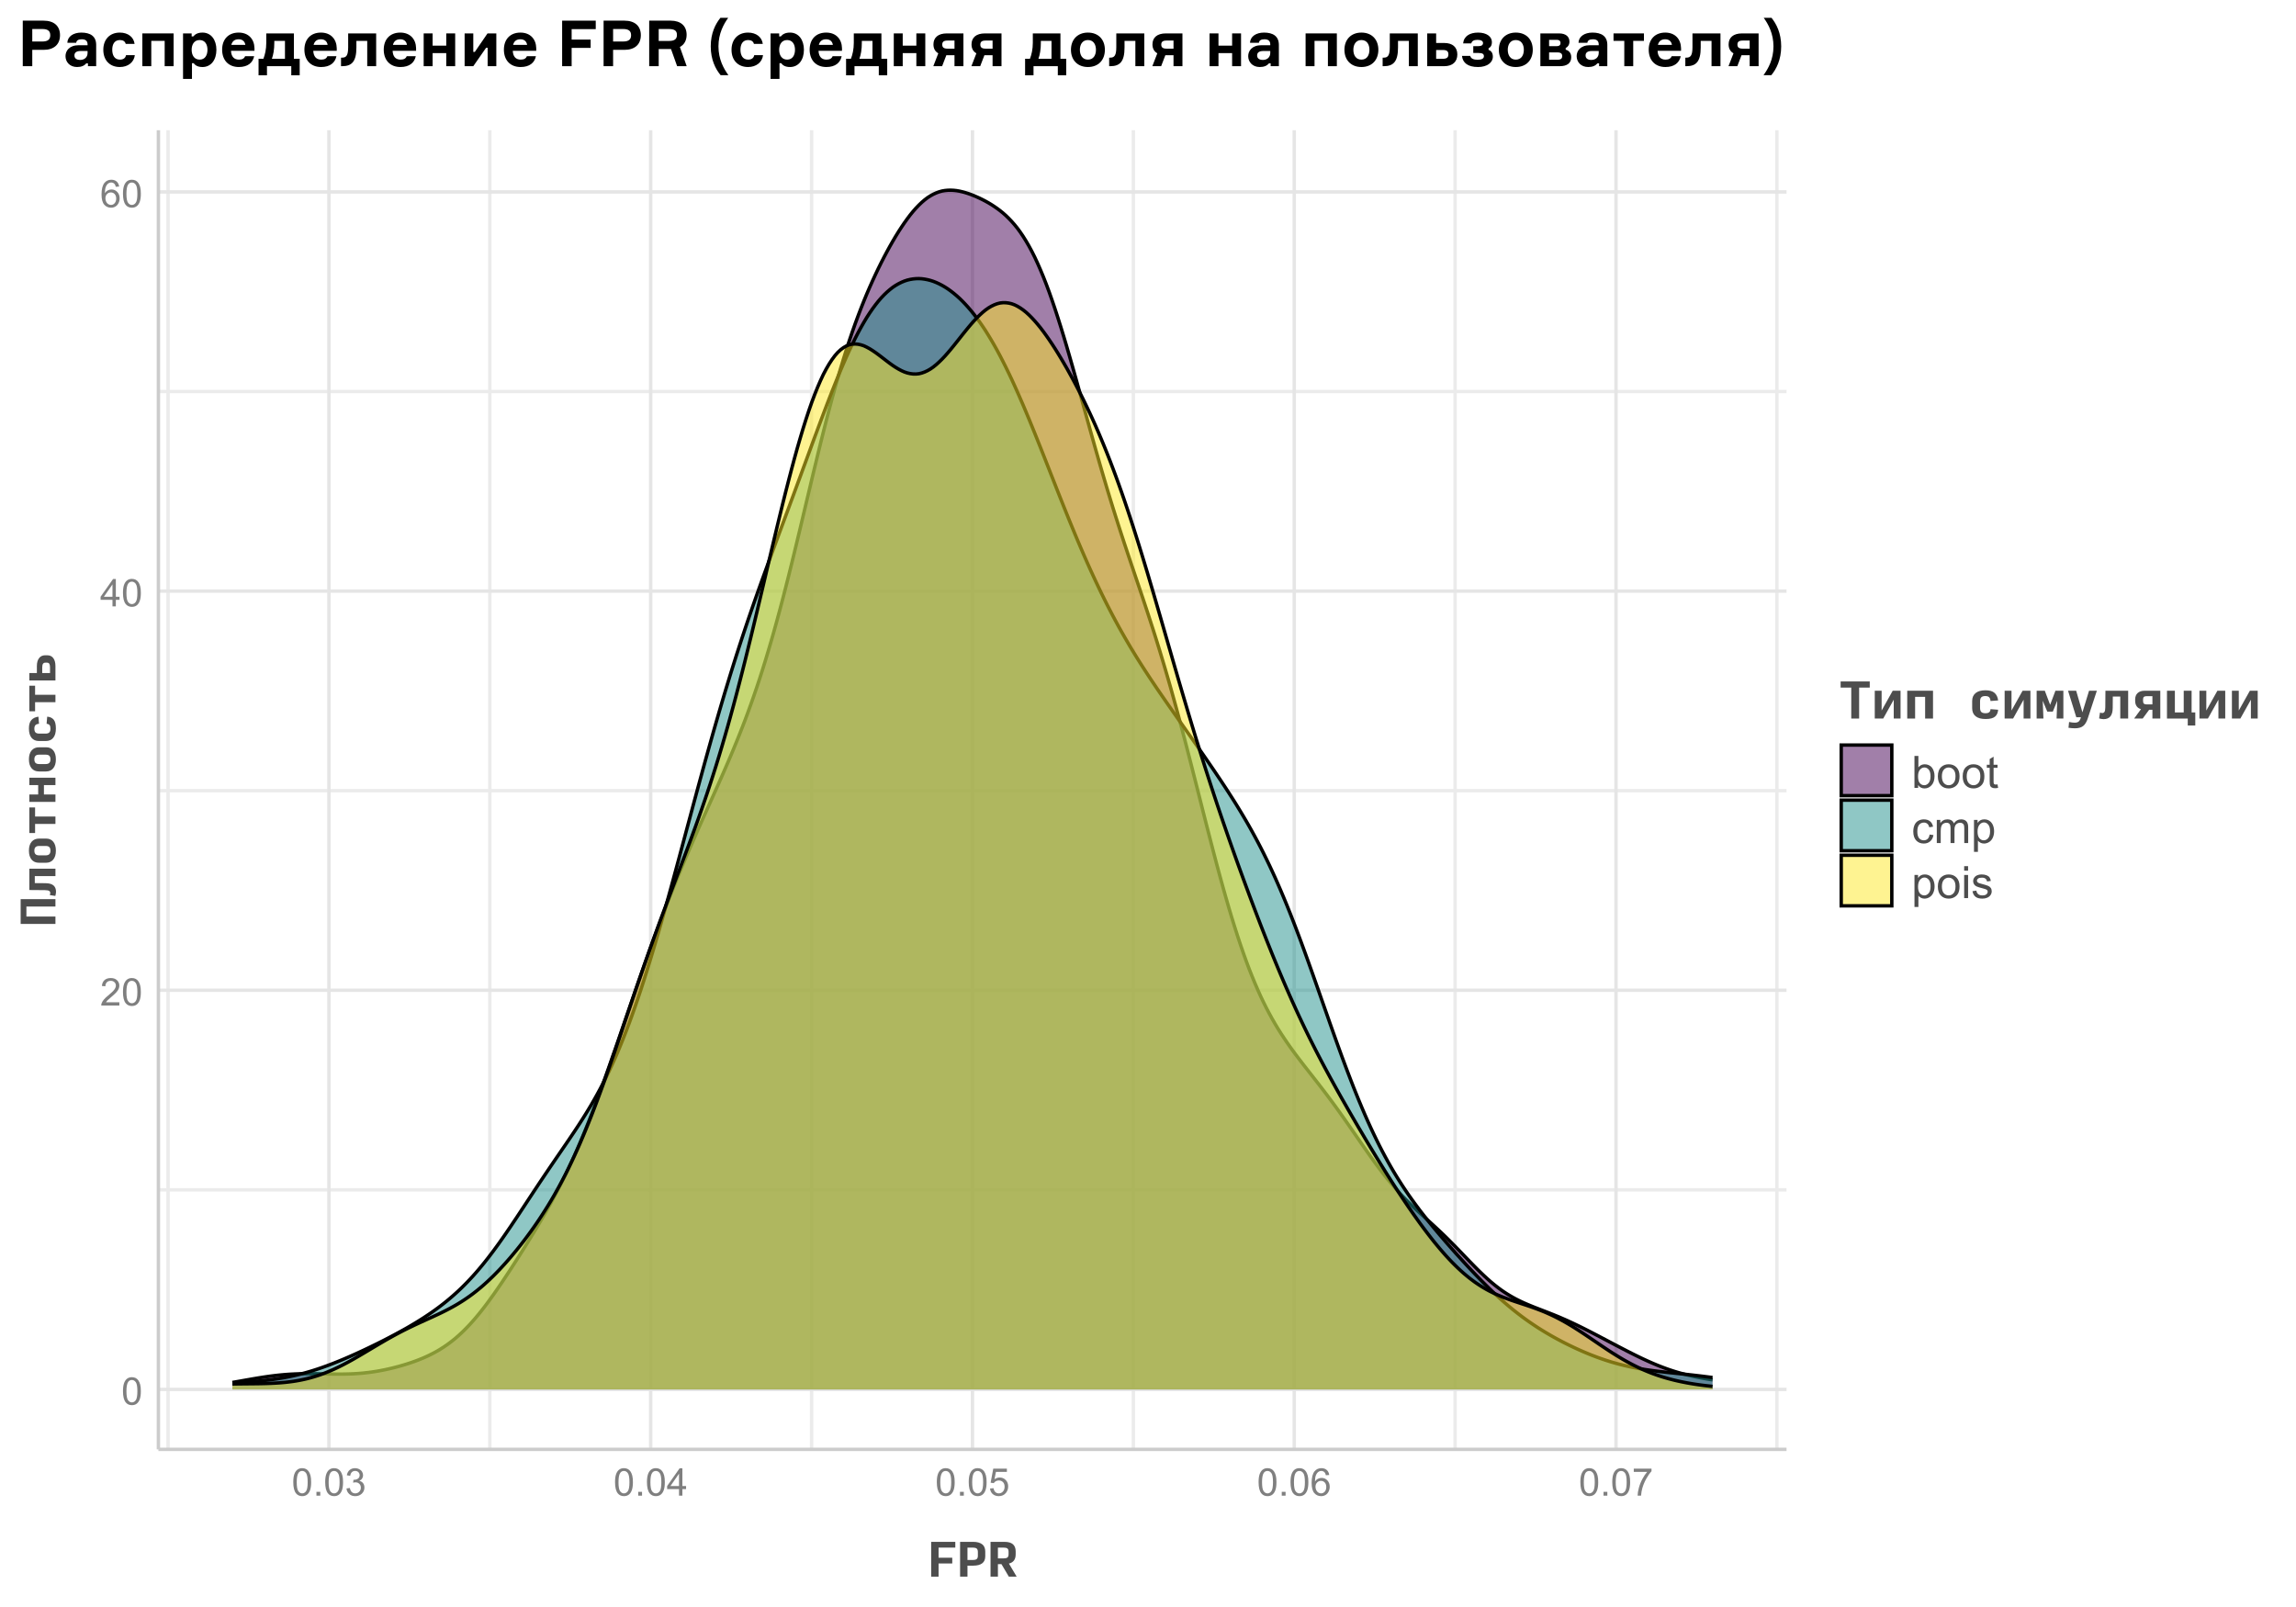 <?xml version="1.0" encoding="UTF-8"?>
<svg xmlns="http://www.w3.org/2000/svg" xmlns:xlink="http://www.w3.org/1999/xlink" width="720" height="504" viewBox="0 0 720 504">
<defs>
<g>
<g id="glyph-0-0">
<path d="M 0.5 -4.234 C 0.5 -5.25 0.602 -6.07 0.812 -6.688 C 1.02 -7.309 1.332 -7.785 1.742 -8.121 C 2.156 -8.457 2.672 -8.625 3.297 -8.625 C 3.758 -8.625 4.164 -8.531 4.512 -8.348 C 4.859 -8.16 5.145 -7.895 5.375 -7.543 C 5.598 -7.195 5.777 -6.77 5.906 -6.266 C 6.035 -5.766 6.102 -5.086 6.102 -4.234 C 6.102 -3.227 5.996 -2.414 5.789 -1.797 C 5.582 -1.176 5.273 -0.699 4.859 -0.359 C 4.449 -0.023 3.926 0.148 3.297 0.148 C 2.469 0.148 1.82 -0.152 1.348 -0.742 C 0.781 -1.461 0.5 -2.621 0.5 -4.234 M 1.582 -4.234 C 1.582 -2.824 1.746 -1.887 2.078 -1.422 C 2.406 -0.953 2.812 -0.719 3.297 -0.719 C 3.781 -0.719 4.191 -0.953 4.52 -1.422 C 4.852 -1.891 5.016 -2.828 5.016 -4.234 C 5.016 -5.648 4.852 -6.59 4.52 -7.055 C 4.191 -7.52 3.781 -7.75 3.289 -7.75 C 2.801 -7.75 2.414 -7.547 2.125 -7.137 C 1.766 -6.613 1.582 -5.645 1.582 -4.234 Z M 1.582 -4.234 "/>
</g>
<g id="glyph-0-1">
<path d="M 6.039 -1.016 L 6.039 0 L 0.363 0 C 0.355 -0.254 0.395 -0.5 0.484 -0.734 C 0.629 -1.117 0.863 -1.5 1.18 -1.875 C 1.5 -2.25 1.957 -2.684 2.562 -3.176 C 3.492 -3.941 4.125 -4.547 4.453 -4.996 C 4.781 -5.441 4.945 -5.867 4.945 -6.266 C 4.945 -6.68 4.797 -7.035 4.496 -7.32 C 4.199 -7.609 3.809 -7.75 3.328 -7.75 C 2.82 -7.75 2.414 -7.602 2.109 -7.297 C 1.805 -6.992 1.648 -6.57 1.648 -6.031 L 0.562 -6.141 C 0.637 -6.949 0.918 -7.566 1.398 -7.988 C 1.883 -8.414 2.535 -8.625 3.352 -8.625 C 4.176 -8.625 4.828 -8.398 5.309 -7.938 C 5.789 -7.484 6.031 -6.914 6.031 -6.242 C 6.031 -5.895 5.957 -5.559 5.82 -5.227 C 5.676 -4.895 5.445 -4.543 5.117 -4.18 C 4.793 -3.809 4.25 -3.305 3.492 -2.664 C 2.859 -2.133 2.453 -1.773 2.273 -1.586 C 2.094 -1.395 1.945 -1.203 1.828 -1.016 Z M 6.039 -1.016 "/>
</g>
<g id="glyph-0-2">
<path d="M 3.879 0 L 3.879 -2.055 L 0.152 -2.055 L 0.152 -3.023 L 4.07 -8.59 L 4.934 -8.59 L 4.934 -3.023 L 6.094 -3.023 L 6.094 -2.055 L 4.934 -2.055 L 4.934 0 L 3.879 0 M 3.879 -3.023 L 3.879 -6.898 L 1.188 -3.023 Z M 3.879 -3.023 "/>
</g>
<g id="glyph-0-3">
<path d="M 5.969 -6.484 L 4.922 -6.406 C 4.828 -6.816 4.695 -7.117 4.523 -7.305 C 4.238 -7.605 3.887 -7.758 3.469 -7.758 C 3.133 -7.758 2.836 -7.664 2.586 -7.477 C 2.25 -7.234 1.988 -6.879 1.797 -6.414 C 1.605 -5.949 1.508 -5.289 1.5 -4.43 C 1.754 -4.816 2.062 -5.102 2.43 -5.289 C 2.797 -5.477 3.184 -5.57 3.586 -5.57 C 4.289 -5.57 4.887 -5.312 5.383 -4.797 C 5.875 -4.277 6.125 -3.609 6.125 -2.789 C 6.125 -2.25 6.008 -1.75 5.773 -1.285 C 5.543 -0.824 5.223 -0.469 4.816 -0.223 C 4.41 0.023 3.949 0.148 3.434 0.148 C 2.555 0.148 1.836 -0.176 1.281 -0.824 C 0.727 -1.469 0.453 -2.535 0.453 -4.02 C 0.453 -5.68 0.758 -6.887 1.371 -7.641 C 1.906 -8.297 2.625 -8.625 3.531 -8.625 C 4.207 -8.625 4.762 -8.434 5.195 -8.055 C 5.625 -7.676 5.883 -7.156 5.969 -6.484 M 1.664 -2.781 C 1.664 -2.422 1.742 -2.07 1.895 -1.742 C 2.051 -1.406 2.266 -1.156 2.543 -0.98 C 2.82 -0.809 3.109 -0.719 3.414 -0.719 C 3.859 -0.719 4.242 -0.898 4.562 -1.258 C 4.883 -1.617 5.043 -2.105 5.047 -2.727 C 5.043 -3.316 4.887 -3.785 4.57 -4.129 C 4.254 -4.469 3.855 -4.641 3.375 -4.641 C 2.898 -4.641 2.492 -4.469 2.164 -4.129 C 1.828 -3.785 1.664 -3.336 1.664 -2.781 Z M 1.664 -2.781 "/>
</g>
<g id="glyph-0-4">
<path d="M 1.09 0 L 1.09 -1.203 L 2.289 -1.203 L 2.289 0 Z M 1.09 0 "/>
</g>
<g id="glyph-0-5">
<path d="M 0.504 -2.266 L 1.559 -2.406 C 1.68 -1.812 1.887 -1.379 2.176 -1.117 C 2.469 -0.852 2.82 -0.719 3.242 -0.719 C 3.734 -0.719 4.156 -0.891 4.496 -1.234 C 4.84 -1.578 5.008 -2.004 5.008 -2.516 C 5.008 -2.996 4.852 -3.398 4.535 -3.711 C 4.219 -4.027 3.816 -4.184 3.328 -4.184 C 3.129 -4.184 2.879 -4.145 2.586 -4.066 L 2.703 -4.992 C 2.773 -4.984 2.828 -4.98 2.871 -4.98 C 3.32 -4.98 3.723 -5.098 4.086 -5.332 C 4.441 -5.566 4.621 -5.926 4.625 -6.414 C 4.621 -6.805 4.492 -7.121 4.23 -7.375 C 3.969 -7.629 3.629 -7.758 3.219 -7.758 C 2.805 -7.758 2.465 -7.629 2.191 -7.371 C 1.918 -7.113 1.742 -6.727 1.664 -6.211 L 0.609 -6.398 C 0.738 -7.105 1.031 -7.652 1.488 -8.043 C 1.945 -8.43 2.516 -8.625 3.195 -8.625 C 3.664 -8.625 4.094 -8.523 4.488 -8.324 C 4.883 -8.121 5.184 -7.848 5.395 -7.5 C 5.602 -7.152 5.707 -6.781 5.707 -6.391 C 5.707 -6.02 5.609 -5.684 5.406 -5.379 C 5.211 -5.074 4.914 -4.832 4.523 -4.652 C 5.031 -4.535 5.426 -4.293 5.707 -3.922 C 5.988 -3.555 6.129 -3.09 6.129 -2.539 C 6.129 -1.789 5.855 -1.152 5.309 -0.629 C 4.762 -0.109 4.07 0.152 3.234 0.152 C 2.48 0.152 1.855 -0.074 1.355 -0.523 C 0.859 -0.969 0.574 -1.555 0.504 -2.266 Z M 0.504 -2.266 "/>
</g>
<g id="glyph-0-6">
<path d="M 0.5 -2.25 L 1.605 -2.344 C 1.688 -1.805 1.879 -1.398 2.176 -1.129 C 2.477 -0.855 2.836 -0.719 3.258 -0.719 C 3.766 -0.719 4.195 -0.91 4.547 -1.297 C 4.898 -1.676 5.074 -2.188 5.074 -2.82 C 5.074 -3.418 4.906 -3.895 4.566 -4.242 C 4.23 -4.59 3.785 -4.762 3.242 -4.766 C 2.898 -4.762 2.594 -4.688 2.32 -4.531 C 2.047 -4.379 1.832 -4.18 1.676 -3.93 L 0.688 -4.062 L 1.516 -8.473 L 5.789 -8.473 L 5.789 -7.465 L 2.359 -7.465 L 1.898 -5.156 C 2.414 -5.516 2.953 -5.695 3.523 -5.695 C 4.273 -5.695 4.906 -5.434 5.422 -4.914 C 5.938 -4.395 6.195 -3.727 6.195 -2.914 C 6.195 -2.133 5.965 -1.461 5.516 -0.898 C 4.961 -0.203 4.211 0.148 3.258 0.148 C 2.477 0.148 1.84 -0.074 1.344 -0.508 C 0.852 -0.945 0.57 -1.527 0.5 -2.25 Z M 0.5 -2.25 "/>
</g>
<g id="glyph-0-7">
<path d="M 0.57 -7.465 L 0.57 -8.477 L 6.129 -8.477 L 6.129 -7.656 C 5.582 -7.074 5.039 -6.301 4.504 -5.336 C 3.965 -4.371 3.551 -3.383 3.258 -2.359 C 3.047 -1.641 2.914 -0.855 2.852 0 L 1.77 0 C 1.781 -0.676 1.914 -1.492 2.168 -2.449 C 2.422 -3.406 2.785 -4.328 3.262 -5.219 C 3.734 -6.105 4.238 -6.855 4.773 -7.465 Z M 0.57 -7.465 "/>
</g>
<g id="glyph-1-0">
<path d="M 1.363 0 L 1.363 -10.91 L 8.934 -10.91 L 8.934 -9.109 L 3.684 -9.109 L 3.684 -5.934 L 7.977 -5.934 L 7.977 -4.133 L 3.684 -4.133 L 3.684 0 Z M 1.363 0 "/>
</g>
<g id="glyph-1-1">
<path d="M 0.887 0 L 0.887 -10.91 L 5.02 -10.91 C 6.211 -10.91 7.133 -10.66 7.793 -10.164 C 8.453 -9.672 8.781 -8.898 8.781 -7.855 L 8.781 -6.395 C 8.781 -5.387 8.453 -4.645 7.801 -4.164 C 7.145 -3.688 6.219 -3.449 5.02 -3.449 L 3.203 -3.449 L 3.203 0 L 0.887 0 M 3.203 -5.223 L 4.895 -5.223 C 5.434 -5.223 5.828 -5.316 6.082 -5.508 C 6.336 -5.699 6.465 -6.055 6.465 -6.574 L 6.465 -7.719 C 6.465 -8.254 6.336 -8.621 6.082 -8.816 C 5.828 -9.012 5.434 -9.109 4.895 -9.109 L 3.203 -9.109 Z M 3.203 -5.223 "/>
</g>
<g id="glyph-1-2">
<path d="M 3.203 -5.727 L 4.977 -5.727 C 5.559 -5.727 5.965 -5.824 6.199 -6.02 C 6.43 -6.215 6.547 -6.559 6.547 -7.051 L 6.547 -7.828 C 6.547 -8.289 6.43 -8.621 6.199 -8.816 C 5.965 -9.012 5.559 -9.109 4.977 -9.109 L 3.203 -9.109 L 3.203 -5.727 M 3.203 0 L 0.887 0 L 0.887 -10.91 L 5.277 -10.91 C 6.469 -10.91 7.348 -10.656 7.914 -10.152 C 8.484 -9.645 8.77 -8.906 8.77 -7.93 L 8.77 -6.988 C 8.77 -6.195 8.594 -5.562 8.242 -5.082 C 7.895 -4.605 7.363 -4.277 6.656 -4.105 L 9.082 0 L 6.629 0 L 4.309 -3.926 L 3.203 -3.926 Z M 3.203 0 "/>
</g>
<g id="glyph-2-0">
<path d="M 0 -0.887 L -10.91 -0.887 L -10.91 -8.66 L 0 -8.66 L 0 -6.34 L -9.109 -6.34 L -9.109 -3.203 L 0 -3.203 Z M 0 -0.887 "/>
</g>
<g id="glyph-2-1">
<path d="M 0 -6.34 L -6.477 -6.34 L -6.477 -4.145 L -3.121 -4.117 C -1.996 -4.109 -1.164 -3.879 -0.629 -3.43 C -0.09 -2.98 0.176 -2.312 0.176 -1.434 C 0.176 -1.223 0.156 -1.008 0.109 -0.785 C 0.062 -0.562 0.012 -0.34 -0.039 -0.121 L -1.758 -0.383 C -1.723 -0.508 -1.691 -0.629 -1.664 -0.738 C -1.637 -0.844 -1.621 -0.945 -1.621 -1.035 C -1.621 -1.328 -1.738 -1.547 -1.969 -1.699 C -2.203 -1.848 -2.645 -1.926 -3.301 -1.938 L -8.184 -1.977 L -8.184 -8.66 L 0 -8.66 Z M 0 -6.34 "/>
</g>
<g id="glyph-2-2">
<path d="M 0.137 -4.773 C 0.137 -3.582 -0.137 -2.652 -0.684 -1.984 C -1.227 -1.316 -1.988 -0.98 -2.961 -0.98 L -5.168 -0.98 C -6.16 -0.98 -6.934 -1.316 -7.488 -1.984 C -8.039 -2.652 -8.316 -3.586 -8.316 -4.785 C -8.316 -5.977 -8.035 -6.906 -7.473 -7.566 C -6.91 -8.23 -6.129 -8.562 -5.129 -8.562 L -2.918 -8.562 C -1.953 -8.562 -1.203 -8.23 -0.668 -7.562 C -0.133 -6.895 0.137 -5.965 0.137 -4.773 M -1.566 -4.773 C -1.566 -5.281 -1.688 -5.656 -1.922 -5.891 C -2.16 -6.129 -2.535 -6.246 -3.055 -6.246 L -5.086 -6.246 C -5.613 -6.246 -6 -6.129 -6.246 -5.891 C -6.492 -5.656 -6.613 -5.281 -6.613 -4.773 C -6.613 -4.262 -6.492 -3.891 -6.246 -3.656 C -6 -3.418 -5.617 -3.301 -5.102 -3.301 L -3.109 -3.301 C -2.574 -3.301 -2.184 -3.418 -1.938 -3.656 C -1.691 -3.891 -1.566 -4.262 -1.566 -4.773 Z M -1.566 -4.773 "/>
</g>
<g id="glyph-2-3">
<path d="M 0 -3.613 L -6.383 -3.613 L -6.383 -0.762 L -8.184 -0.762 L -8.184 -8.781 L -6.383 -8.781 L -6.383 -5.934 L 0 -5.934 Z M 0 -3.613 "/>
</g>
<g id="glyph-2-4">
<path d="M 0 -0.98 L -8.184 -0.98 L -8.184 -3.301 L -5.414 -3.301 L -5.414 -6.246 L -8.184 -6.246 L -8.184 -8.562 L 0 -8.562 L 0 -6.246 L -3.613 -6.246 L -3.613 -3.301 L 0 -3.301 Z M 0 -0.98 "/>
</g>
<g id="glyph-2-5">
<path d="M 0.137 -4.922 C 0.137 -3.641 -0.137 -2.664 -0.684 -1.992 C -1.227 -1.316 -2.02 -0.98 -3.055 -0.98 L -5.156 -0.98 C -6.172 -0.98 -6.953 -1.32 -7.5 -1.996 C -8.047 -2.676 -8.316 -3.645 -8.316 -4.91 C -8.316 -6.102 -8.059 -6.988 -7.539 -7.566 C -7.016 -8.148 -6.281 -8.5 -5.332 -8.617 L -5.156 -6.383 C -5.684 -6.336 -6.059 -6.195 -6.281 -5.961 C -6.504 -5.723 -6.613 -5.352 -6.613 -4.84 C -6.613 -4.297 -6.492 -3.902 -6.25 -3.66 C -6.008 -3.422 -5.602 -3.301 -5.027 -3.301 L -3.152 -3.301 C -2.578 -3.301 -2.172 -3.422 -1.93 -3.668 C -1.688 -3.914 -1.566 -4.312 -1.566 -4.867 C -1.566 -5.379 -1.66 -5.746 -1.848 -5.98 C -2.035 -6.211 -2.34 -6.344 -2.77 -6.383 L -2.59 -8.617 C -1.719 -8.555 -1.047 -8.25 -0.574 -7.703 C -0.102 -7.16 0.137 -6.23 0.137 -4.922 Z M 0.137 -4.922 "/>
</g>
<g id="glyph-2-6">
<path d="M 0 -0.887 L -8.184 -0.887 L -8.184 -3.203 L -5.824 -3.203 L -5.824 -5.371 C -5.824 -6.453 -5.594 -7.293 -5.133 -7.887 C -4.676 -8.484 -4.035 -8.781 -3.219 -8.781 L -2.562 -8.781 C -1.746 -8.781 -1.113 -8.484 -0.668 -7.887 C -0.223 -7.293 0 -6.453 0 -5.371 L 0 -0.887 M -1.703 -3.203 L -1.703 -4.977 C -1.703 -5.477 -1.773 -5.852 -1.914 -6.094 C -2.059 -6.34 -2.305 -6.465 -2.66 -6.465 L -3.148 -6.465 C -3.504 -6.465 -3.758 -6.34 -3.914 -6.094 C -4.066 -5.852 -4.145 -5.477 -4.145 -4.977 L -4.145 -3.203 Z M -1.703 -3.203 "/>
</g>
<g id="glyph-3-0">
<path d="M 3.855 0 L 3.855 -9.715 L 0.523 -9.715 L 0.523 -11.637 L 9.656 -11.637 L 9.656 -9.715 L 6.328 -9.715 L 6.328 0 Z M 3.855 0 "/>
</g>
<g id="glyph-3-1">
<path d="M 6.996 0 L 6.996 -5.906 L 3.695 0 L 1.047 0 L 1.047 -8.727 L 3.199 -8.727 L 3.199 -2.516 L 6.676 -8.727 L 9.133 -8.727 L 9.133 0 Z M 6.996 0 "/>
</g>
<g id="glyph-3-2">
<path d="M 1.047 0 L 1.047 -8.727 L 9.133 -8.727 L 9.133 0 L 6.66 0 L 6.66 -6.809 L 3.52 -6.809 L 3.52 0 Z M 1.047 0 "/>
</g>
<g id="glyph-3-3">
</g>
<g id="glyph-3-4">
<path d="M 5.25 0.145 C 3.883 0.145 2.84 -0.145 2.125 -0.727 C 1.406 -1.309 1.047 -2.152 1.047 -3.258 L 1.047 -5.5 C 1.047 -6.586 1.41 -7.418 2.133 -8 C 2.852 -8.582 3.887 -8.871 5.238 -8.871 C 6.508 -8.871 7.453 -8.594 8.074 -8.039 C 8.691 -7.484 9.066 -6.699 9.191 -5.688 L 6.809 -5.5 C 6.758 -6.062 6.609 -6.461 6.355 -6.699 C 6.105 -6.938 5.707 -7.055 5.164 -7.055 C 4.582 -7.055 4.164 -6.926 3.906 -6.668 C 3.648 -6.41 3.52 -5.977 3.52 -5.363 L 3.52 -3.363 C 3.52 -2.754 3.652 -2.316 3.914 -2.059 C 4.176 -1.801 4.602 -1.672 5.191 -1.672 C 5.734 -1.672 6.133 -1.773 6.379 -1.973 C 6.625 -2.168 6.77 -2.496 6.809 -2.953 L 9.191 -2.762 C 9.125 -1.832 8.801 -1.113 8.219 -0.609 C 7.637 -0.105 6.648 0.145 5.25 0.145 Z M 5.25 0.145 "/>
</g>
<g id="glyph-3-5">
<path d="M 4.234 -2.184 L 2.809 -5.586 L 3.027 0 L 0.902 0 L 0.902 -8.727 L 3.461 -8.727 L 5.133 -4.305 L 6.793 -8.727 L 9.281 -8.727 L 9.281 0 L 7.156 0 L 7.359 -5.586 L 5.977 -2.184 Z M 4.234 -2.184 "/>
</g>
<g id="glyph-3-6">
<path d="M 2.734 3.055 C 2.434 3.055 2.117 3.039 1.789 3.012 C 1.461 2.98 1.102 2.941 0.711 2.895 L 0.887 1.078 C 1.266 1.145 1.602 1.199 1.891 1.238 C 2.184 1.273 2.438 1.293 2.66 1.293 C 3.184 1.293 3.59 1.18 3.875 0.953 C 4.164 0.727 4.398 0.305 4.582 -0.305 L 4.609 -0.406 L 3.156 -0.406 L 0.566 -8.727 L 3.113 -8.727 L 5.078 -1.949 L 7.156 -8.727 L 9.602 -8.727 L 6.762 -0.074 C 6.387 1.082 5.891 1.891 5.281 2.355 C 4.668 2.82 3.82 3.055 2.734 3.055 Z M 2.734 3.055 "/>
</g>
<g id="glyph-3-7">
<path d="M 6.762 0 L 6.762 -6.91 L 4.422 -6.91 L 4.395 -3.332 C 4.383 -2.129 4.137 -1.242 3.656 -0.668 C 3.18 -0.098 2.469 0.188 1.527 0.188 C 1.305 0.188 1.074 0.164 0.836 0.117 C 0.598 0.066 0.363 0.016 0.133 -0.043 L 0.406 -1.875 C 0.543 -1.836 0.668 -1.805 0.785 -1.773 C 0.902 -1.746 1.008 -1.73 1.105 -1.73 C 1.414 -1.73 1.652 -1.855 1.812 -2.102 C 1.973 -2.348 2.055 -2.82 2.066 -3.52 L 2.109 -8.727 L 9.238 -8.727 L 9.238 0 Z M 6.762 0 "/>
</g>
<g id="glyph-3-8">
<path d="M 4.77 -4.449 L 6.66 -4.449 L 6.66 -7.012 L 4.77 -7.012 C 4.422 -7.012 4.16 -6.938 3.984 -6.793 C 3.812 -6.648 3.723 -6.352 3.723 -5.906 L 3.723 -5.586 C 3.723 -5.129 3.812 -4.828 3.984 -4.676 C 4.16 -4.527 4.422 -4.449 4.77 -4.449 M 6.66 -2.75 L 5.629 -2.75 L 3.605 0 L 0.918 0 L 3.082 -2.953 C 2.492 -3.109 2.039 -3.41 1.723 -3.855 C 1.41 -4.301 1.25 -4.867 1.25 -5.555 L 1.25 -5.977 C 1.25 -6.852 1.512 -7.527 2.035 -8.008 C 2.559 -8.488 3.297 -8.727 4.246 -8.727 L 9.133 -8.727 L 9.133 0 L 6.66 0 Z M 6.66 -2.75 "/>
</g>
<g id="glyph-3-9">
<path d="M 7.562 2.184 L 7.562 0 L 1.047 0 L 1.047 -8.727 L 3.52 -8.727 L 3.52 -1.922 L 6.297 -1.922 L 6.297 -8.727 L 8.77 -8.727 L 8.77 -1.922 L 9.922 -1.922 L 9.922 2.184 Z M 7.562 2.184 "/>
</g>
<g id="glyph-4-0">
<path d="M 2.059 0 L 0.914 0 L 0.914 -10.023 L 2.148 -10.023 L 2.148 -6.445 C 2.664 -7.098 3.328 -7.422 4.137 -7.422 C 4.582 -7.422 5.004 -7.332 5.402 -7.152 C 5.801 -6.973 6.129 -6.723 6.387 -6.395 C 6.645 -6.07 6.848 -5.676 6.992 -5.215 C 7.141 -4.754 7.211 -4.262 7.211 -3.738 C 7.211 -2.496 6.906 -1.535 6.289 -0.855 C 5.672 -0.176 4.938 0.164 4.074 0.164 C 3.219 0.164 2.547 -0.195 2.059 -0.91 L 2.059 0 M 2.043 -3.684 C 2.043 -2.812 2.164 -2.184 2.398 -1.797 C 2.785 -1.164 3.312 -0.848 3.973 -0.848 C 4.508 -0.848 4.973 -1.082 5.367 -1.547 C 5.758 -2.016 5.953 -2.711 5.953 -3.637 C 5.953 -4.586 5.766 -5.285 5.391 -5.734 C 5.016 -6.188 4.559 -6.414 4.027 -6.414 C 3.488 -6.414 3.023 -6.18 2.633 -5.711 C 2.238 -5.246 2.043 -4.57 2.043 -3.684 Z M 2.043 -3.684 "/>
</g>
<g id="glyph-4-1">
<path d="M 0.465 -3.629 C 0.465 -4.973 0.84 -5.969 1.586 -6.617 C 2.211 -7.156 2.973 -7.422 3.867 -7.422 C 4.867 -7.422 5.684 -7.098 6.316 -6.441 C 6.949 -5.789 7.266 -4.887 7.266 -3.734 C 7.266 -2.797 7.125 -2.062 6.848 -1.527 C 6.566 -0.992 6.156 -0.578 5.621 -0.281 C 5.086 0.016 4.504 0.164 3.867 0.164 C 2.852 0.164 2.031 -0.16 1.406 -0.812 C 0.777 -1.465 0.465 -2.402 0.465 -3.629 M 1.73 -3.629 C 1.73 -2.699 1.934 -2.004 2.336 -1.543 C 2.742 -1.078 3.254 -0.848 3.867 -0.848 C 4.48 -0.848 4.988 -1.078 5.395 -1.547 C 5.801 -2.008 6 -2.719 6 -3.672 C 6 -4.57 5.797 -5.25 5.391 -5.711 C 4.98 -6.176 4.477 -6.406 3.867 -6.406 C 3.254 -6.406 2.742 -6.176 2.336 -5.715 C 1.934 -5.254 1.73 -4.559 1.73 -3.629 Z M 1.73 -3.629 "/>
</g>
<g id="glyph-4-2">
<path d="M 3.609 -1.102 L 3.789 -0.016 C 3.441 0.059 3.133 0.094 2.859 0.094 C 2.41 0.094 2.062 0.023 1.82 -0.117 C 1.57 -0.258 1.398 -0.441 1.297 -0.672 C 1.199 -0.902 1.148 -1.387 1.148 -2.125 L 1.148 -6.305 L 0.246 -6.305 L 0.246 -7.258 L 1.148 -7.258 L 1.148 -9.059 L 2.371 -9.797 L 2.371 -7.258 L 3.609 -7.258 L 3.609 -6.305 L 2.371 -6.305 L 2.371 -2.059 C 2.371 -1.707 2.395 -1.48 2.438 -1.383 C 2.48 -1.281 2.551 -1.199 2.648 -1.141 C 2.746 -1.082 2.887 -1.055 3.07 -1.055 C 3.207 -1.055 3.387 -1.07 3.609 -1.102 Z M 3.609 -1.102 "/>
</g>
<g id="glyph-4-3">
<path d="M 5.66 -2.66 L 6.871 -2.5 C 6.738 -1.668 6.398 -1.016 5.855 -0.543 C 5.309 -0.07 4.641 0.164 3.848 0.164 C 2.855 0.164 2.055 -0.16 1.453 -0.809 C 0.848 -1.461 0.547 -2.391 0.547 -3.602 C 0.547 -4.387 0.676 -5.07 0.938 -5.66 C 1.195 -6.246 1.59 -6.688 2.121 -6.984 C 2.652 -7.277 3.23 -7.422 3.855 -7.422 C 4.645 -7.422 5.289 -7.223 5.789 -6.824 C 6.293 -6.426 6.613 -5.859 6.754 -5.125 L 5.559 -4.941 C 5.445 -5.43 5.242 -5.797 4.953 -6.043 C 4.664 -6.289 4.312 -6.414 3.902 -6.414 C 3.285 -6.414 2.781 -6.191 2.391 -5.746 C 2.004 -5.301 1.812 -4.598 1.812 -3.637 C 1.812 -2.66 2 -1.953 2.371 -1.512 C 2.746 -1.07 3.234 -0.848 3.836 -0.848 C 4.316 -0.848 4.723 -0.996 5.047 -1.293 C 5.367 -1.59 5.574 -2.043 5.66 -2.66 Z M 5.66 -2.66 "/>
</g>
<g id="glyph-4-4">
<path d="M 0.922 0 L 0.922 -7.258 L 2.023 -7.258 L 2.023 -6.242 C 2.25 -6.598 2.555 -6.883 2.934 -7.098 C 3.312 -7.316 3.742 -7.422 4.227 -7.422 C 4.762 -7.422 5.203 -7.312 5.547 -7.09 C 5.891 -6.867 6.133 -6.555 6.273 -6.152 C 6.848 -7 7.598 -7.422 8.516 -7.422 C 9.238 -7.422 9.793 -7.223 10.18 -6.824 C 10.566 -6.426 10.758 -5.812 10.758 -4.984 L 10.758 0 L 9.535 0 L 9.535 -4.574 C 9.535 -5.066 9.496 -5.418 9.418 -5.637 C 9.336 -5.852 9.191 -6.027 8.984 -6.16 C 8.773 -6.293 8.527 -6.355 8.242 -6.359 C 7.734 -6.355 7.309 -6.188 6.973 -5.848 C 6.637 -5.508 6.469 -4.965 6.469 -4.219 L 6.469 0 L 5.234 0 L 5.234 -4.719 C 5.234 -5.262 5.137 -5.672 4.938 -5.945 C 4.734 -6.219 4.406 -6.355 3.953 -6.359 C 3.605 -6.355 3.285 -6.266 2.992 -6.086 C 2.695 -5.902 2.484 -5.637 2.352 -5.285 C 2.219 -4.934 2.152 -4.426 2.152 -3.766 L 2.152 0 Z M 0.922 0 "/>
</g>
<g id="glyph-4-5">
<path d="M 0.922 2.781 L 0.922 -7.258 L 2.043 -7.258 L 2.043 -6.316 C 2.309 -6.684 2.605 -6.961 2.938 -7.148 C 3.273 -7.332 3.676 -7.422 4.148 -7.422 C 4.77 -7.422 5.316 -7.266 5.789 -6.945 C 6.266 -6.625 6.621 -6.176 6.863 -5.594 C 7.105 -5.016 7.227 -4.379 7.227 -3.684 C 7.227 -2.941 7.094 -2.273 6.824 -1.68 C 6.559 -1.082 6.172 -0.629 5.664 -0.312 C 5.156 0.004 4.621 0.164 4.062 0.164 C 3.648 0.164 3.281 0.078 2.957 -0.094 C 2.629 -0.27 2.363 -0.488 2.152 -0.75 L 2.152 2.781 L 0.922 2.781 M 2.039 -3.59 C 2.039 -2.656 2.227 -1.965 2.605 -1.516 C 2.984 -1.07 3.441 -0.848 3.977 -0.848 C 4.523 -0.848 4.992 -1.078 5.383 -1.543 C 5.773 -2.004 5.969 -2.719 5.969 -3.691 C 5.969 -4.617 5.777 -5.309 5.398 -5.77 C 5.016 -6.23 4.562 -6.461 4.031 -6.461 C 3.508 -6.461 3.047 -6.215 2.641 -5.727 C 2.238 -5.234 2.039 -4.523 2.039 -3.59 Z M 2.039 -3.59 "/>
</g>
<g id="glyph-4-6">
<path d="M 0.93 -8.605 L 0.93 -10.023 L 2.16 -10.023 L 2.16 -8.605 L 0.93 -8.605 M 0.93 0 L 0.93 -7.258 L 2.16 -7.258 L 2.16 0 Z M 0.93 0 "/>
</g>
<g id="glyph-4-7">
<path d="M 0.43 -2.168 L 1.648 -2.359 C 1.715 -1.871 1.906 -1.496 2.219 -1.238 C 2.531 -0.977 2.965 -0.848 3.527 -0.848 C 4.094 -0.848 4.512 -0.961 4.785 -1.191 C 5.059 -1.422 5.195 -1.691 5.195 -2.004 C 5.195 -2.281 5.074 -2.5 4.832 -2.66 C 4.664 -2.77 4.246 -2.906 3.574 -3.078 C 2.672 -3.305 2.047 -3.5 1.699 -3.668 C 1.352 -3.832 1.086 -4.062 0.906 -4.359 C 0.727 -4.652 0.637 -4.977 0.637 -5.332 C 0.637 -5.656 0.711 -5.957 0.859 -6.23 C 1.008 -6.508 1.207 -6.734 1.461 -6.918 C 1.656 -7.059 1.914 -7.18 2.246 -7.277 C 2.574 -7.375 2.93 -7.422 3.309 -7.422 C 3.879 -7.422 4.379 -7.344 4.809 -7.18 C 5.238 -7.016 5.559 -6.793 5.762 -6.512 C 5.969 -6.23 6.109 -5.855 6.188 -5.387 L 4.984 -5.223 C 4.93 -5.598 4.77 -5.887 4.508 -6.098 C 4.246 -6.309 3.875 -6.414 3.398 -6.414 C 2.832 -6.414 2.43 -6.32 2.188 -6.133 C 1.945 -5.945 1.824 -5.727 1.824 -5.477 C 1.824 -5.316 1.875 -5.172 1.977 -5.047 C 2.074 -4.914 2.234 -4.805 2.445 -4.719 C 2.57 -4.672 2.934 -4.566 3.535 -4.402 C 4.406 -4.172 5.012 -3.98 5.355 -3.832 C 5.699 -3.684 5.969 -3.469 6.164 -3.188 C 6.363 -2.902 6.461 -2.551 6.461 -2.133 C 6.461 -1.723 6.34 -1.336 6.102 -0.973 C 5.863 -0.613 5.516 -0.332 5.066 -0.133 C 4.613 0.066 4.105 0.164 3.535 0.164 C 2.59 0.164 1.871 -0.031 1.379 -0.422 C 0.883 -0.816 0.566 -1.398 0.43 -2.168 Z M 0.43 -2.168 "/>
</g>
<g id="glyph-5-0">
<path d="M 1.66 -14.281 L 1.66 0 L 4.641 0 L 4.641 -5.121 L 8.18 -5.121 C 11.461 -5.121 13.34 -6.84 13.34 -9.738 C 13.34 -12.602 11.461 -14.281 8.18 -14.281 L 1.66 -14.281 M 4.641 -7.738 L 4.641 -11.66 L 7.762 -11.66 C 9.602 -11.66 10.281 -10.98 10.281 -9.699 C 10.281 -8.441 9.602 -7.738 7.762 -7.738 Z M 4.641 -7.738 "/>
</g>
<g id="glyph-5-1">
<path d="M 7.801 0 L 10.379 0 L 10.379 -6.68 C 10.379 -9.441 8.5 -10.539 5.719 -10.539 C 3.238 -10.539 1.398 -9.32 1.34 -7.34 L 4.121 -7.34 C 4.199 -8.039 4.738 -8.441 5.859 -8.441 C 7.078 -8.441 7.68 -7.898 7.68 -6.84 L 7.68 -6.578 L 4.941 -6.578 C 1.898 -6.578 0.762 -4.762 0.762 -3.16 C 0.762 -1.34 2.078 0.262 4.398 0.262 C 5.762 0.262 6.66 -0.16 7.281 -0.879 L 7.801 -0.879 L 7.801 0 M 5.379 -1.961 C 4.238 -1.961 3.559 -2.441 3.559 -3.379 C 3.559 -4.32 4.281 -4.762 5.48 -4.762 L 7.68 -4.762 L 7.68 -4.121 C 7.68 -2.84 6.738 -1.961 5.379 -1.961 Z M 5.379 -1.961 "/>
</g>
<g id="glyph-5-2">
<path d="M 8.02 -3.461 C 7.859 -2.578 7.219 -2.059 6.102 -2.059 C 4.379 -2.059 3.699 -3.48 3.699 -5.16 C 3.699 -6.82 4.359 -8.199 6.102 -8.199 C 7.121 -8.199 7.699 -7.781 7.922 -7 L 10.699 -7 C 10.441 -9.102 8.66 -10.539 6.078 -10.539 C 2.898 -10.539 0.898 -8.379 0.898 -5.141 C 0.898 -1.879 2.898 0.262 6.078 0.262 C 8.66 0.262 10.52 -1.238 10.781 -3.461 Z M 8.02 -3.461 "/>
</g>
<g id="glyph-5-3">
<path d="M 11.281 0 L 11.281 -10.281 L 1.48 -10.281 L 1.48 0 L 4.281 0 L 4.281 -7.941 L 8.48 -7.941 L 8.48 0 Z M 11.281 0 "/>
</g>
<g id="glyph-5-4">
<path d="M 6.68 -8.199 C 8.359 -8.199 9.141 -6.84 9.141 -5.141 C 9.141 -3.441 8.359 -2.059 6.68 -2.059 C 4.941 -2.059 4.18 -3.52 4.18 -5.141 C 4.18 -6.762 4.941 -8.199 6.68 -8.199 M 1.48 -10.281 L 1.48 4 L 4.281 4 L 4.281 -0.941 L 4.801 -0.941 C 5.34 -0.219 6.16 0.262 7.578 0.262 C 10.281 0.262 11.941 -2 11.941 -5.141 C 11.941 -8.238 10.301 -10.539 7.578 -10.539 C 6.141 -10.539 5.262 -10.039 4.699 -9.34 L 4.18 -9.34 L 4.18 -10.281 Z M 1.48 -10.281 "/>
</g>
<g id="glyph-5-5">
<path d="M 11.039 -5.66 C 10.98 -8.461 9.199 -10.539 6.078 -10.539 C 2.898 -10.539 0.898 -8.461 0.898 -5.18 C 0.898 -1.898 2.879 0.262 6.141 0.262 C 8.941 0.262 10.52 -1.078 10.941 -3.141 L 8.102 -3.141 C 7.84 -2.441 7.238 -2.059 6.18 -2.059 C 4.578 -2.059 3.762 -3.059 3.68 -4.82 L 11.039 -4.82 L 11.039 -5.66 M 6.059 -8.441 C 7.34 -8.441 8.02 -7.719 8.18 -6.68 L 3.781 -6.68 C 4.039 -7.719 4.719 -8.441 6.059 -8.441 Z M 6.059 -8.441 "/>
</g>
<g id="glyph-5-6">
<path d="M 11.461 -2.32 L 11.461 -10.281 L 2.801 -10.281 L 2.801 -7.32 C 2.801 -5.301 2.398 -3.602 1.898 -2.32 L 0.379 -2.32 L 0.379 2.859 L 3.02 2.859 L 3.02 0 L 10.641 0 L 10.641 2.859 L 13.281 2.859 L 13.281 -2.32 L 11.461 -2.32 M 8.66 -2.32 L 4.559 -2.32 C 5.02 -3.602 5.32 -5.238 5.32 -7.301 L 5.32 -7.941 L 8.66 -7.941 Z M 8.66 -2.32 "/>
</g>
<g id="glyph-5-7">
<path d="M 0.441 0 L 0.801 0 C 3.84 0 5.262 -1.48 5.262 -5.859 L 5.262 -7.941 L 8.66 -7.941 L 8.66 0 L 11.461 0 L 11.461 -10.281 L 2.68 -10.281 L 2.68 -5.961 C 2.68 -3.398 2.102 -2.68 0.801 -2.68 L 0.441 -2.68 Z M 0.441 0 "/>
</g>
<g id="glyph-5-8">
<path d="M 11.359 0 L 11.359 -10.281 L 8.559 -10.281 L 8.559 -6.441 L 4.281 -6.441 L 4.281 -10.281 L 1.48 -10.281 L 1.48 0 L 4.281 0 L 4.281 -4.102 L 8.559 -4.102 L 8.559 0 Z M 11.359 0 "/>
</g>
<g id="glyph-5-9">
<path d="M 4.199 0 L 8.219 -5.781 L 8.699 -5.781 L 8.699 0 L 11.422 0 L 11.422 -10.281 L 8.66 -10.281 L 4.68 -4.48 L 4.199 -4.48 L 4.199 -10.281 L 1.48 -10.281 L 1.48 0 Z M 4.199 0 "/>
</g>
<g id="glyph-5-10">
</g>
<g id="glyph-5-11">
<path d="M 12.199 -11.621 L 12.199 -14.281 L 1.66 -14.281 L 1.66 0 L 4.641 0 L 4.641 -5.738 L 10.602 -5.738 L 10.602 -8.34 L 4.641 -8.34 L 4.641 -11.621 Z M 12.199 -11.621 "/>
</g>
<g id="glyph-5-12">
<path d="M 1.66 -14.281 L 1.66 0 L 4.641 0 L 4.641 -5.121 L 8.18 -5.121 C 11.461 -5.121 13.34 -6.84 13.34 -9.738 C 13.34 -12.602 11.461 -14.281 8.18 -14.281 L 1.66 -14.281 M 4.641 -7.738 L 4.641 -11.66 L 7.762 -11.66 C 9.602 -11.66 10.281 -10.98 10.281 -9.699 C 10.281 -8.441 9.602 -7.738 7.762 -7.738 Z M 4.641 -7.738 "/>
</g>
<g id="glyph-5-13">
<path d="M 1.66 -14.281 L 1.66 0 L 4.641 0 L 4.641 -5.379 L 8.5 -5.379 L 10.422 0 L 13.422 0 L 11.281 -6.02 C 12.641 -6.738 13.398 -8.059 13.398 -9.84 C 13.398 -12.641 11.559 -14.281 8.379 -14.281 L 1.66 -14.281 M 4.641 -11.66 L 7.66 -11.66 C 9.641 -11.66 10.359 -11.141 10.359 -9.801 C 10.359 -8.602 9.719 -7.922 7.961 -7.922 L 4.641 -7.922 Z M 4.641 -11.66 "/>
</g>
<g id="glyph-5-14">
<path d="M 3.301 -6.219 C 3.301 -10.238 4.922 -13.16 6.359 -15.18 L 3.922 -15.18 C 2.379 -13.262 0.879 -10.398 0.879 -6.219 C 0.879 -2.02 2.398 0.922 3.98 2.82 L 6.422 2.82 C 4.941 0.762 3.301 -2.141 3.301 -6.219 Z M 3.301 -6.219 "/>
</g>
<g id="glyph-5-15">
<path d="M 5.262 -10.281 C 2.559 -10.281 1.078 -8.98 1.078 -6.84 C 1.078 -5.559 1.578 -4.621 2.602 -4.039 L 1.039 0 L 3.801 0 L 5.121 -3.441 L 7.68 -3.441 L 7.68 0 L 10.48 0 L 10.48 -10.281 L 5.262 -10.281 M 7.68 -5.5 L 5.48 -5.5 C 4.219 -5.5 3.84 -5.98 3.84 -6.781 C 3.84 -7.559 4.219 -8.039 5.48 -8.039 L 7.68 -8.039 Z M 7.68 -5.5 "/>
</g>
<g id="glyph-5-16">
<path d="M 6.219 -10.539 C 2.98 -10.539 0.898 -8.359 0.898 -5.141 C 0.898 -1.922 2.98 0.262 6.219 0.262 C 9.5 0.262 11.539 -1.922 11.539 -5.141 C 11.539 -8.359 9.5 -10.539 6.219 -10.539 M 6.219 -2.059 C 4.48 -2.059 3.699 -3.48 3.699 -5.141 C 3.699 -6.781 4.48 -8.199 6.219 -8.199 C 7.98 -8.199 8.738 -6.781 8.738 -5.141 C 8.738 -3.48 7.98 -2.059 6.219 -2.059 Z M 6.219 -2.059 "/>
</g>
<g id="glyph-5-17">
<path d="M 4.281 -10.281 L 1.48 -10.281 L 1.48 0 L 6.801 0 C 9.461 0 10.922 -1.422 10.922 -3.68 C 10.922 -5.941 9.461 -7.281 6.801 -7.281 L 4.281 -7.281 L 4.281 -10.281 M 4.281 -2.32 L 4.281 -5.078 L 6.398 -5.078 C 7.738 -5.078 8.121 -4.578 8.121 -3.699 C 8.121 -2.84 7.738 -2.32 6.398 -2.32 Z M 4.281 -2.32 "/>
</g>
<g id="glyph-5-18">
<path d="M 7.34 -7.262 C 7.34 -6.602 6.84 -6.281 5.859 -6.281 L 4.281 -6.281 L 4.281 -4.141 L 5.961 -4.141 C 7.141 -4.141 7.621 -3.84 7.621 -3.121 C 7.621 -2.34 6.84 -2.02 5.641 -2.02 C 4.52 -2.02 3.578 -2.281 3.32 -3.219 L 0.738 -3.219 C 0.98 -1.059 2.559 0.262 5.781 0.262 C 8.602 0.262 10.422 -1.121 10.422 -2.98 C 10.422 -4.238 9.82 -4.859 9.078 -5.102 L 9.078 -5.621 C 9.621 -5.859 10.121 -6.398 10.121 -7.578 C 10.121 -9.262 8.5 -10.539 5.781 -10.539 C 3.219 -10.539 1.32 -9.441 1.102 -7.141 L 3.66 -7.141 C 3.82 -7.879 4.461 -8.262 5.578 -8.262 C 6.68 -8.262 7.34 -7.922 7.34 -7.262 Z M 7.34 -7.262 "/>
</g>
<g id="glyph-5-19">
<path d="M 9.422 -5.699 C 10.039 -6 10.602 -6.66 10.602 -7.68 C 10.602 -9.281 9.441 -10.281 7.359 -10.281 L 1.48 -10.281 L 1.48 0 L 7.52 0 C 9.859 0 11.16 -0.941 11.16 -2.84 C 11.16 -4.141 10.398 -4.922 9.422 -5.18 L 9.422 -5.699 M 4.219 -2.02 L 4.219 -4.32 L 6.879 -4.32 C 8 -4.32 8.34 -3.82 8.34 -3.16 C 8.34 -2.5 8 -2.02 6.879 -2.02 L 4.219 -2.02 M 4.219 -8.262 L 6.602 -8.262 C 7.5 -8.262 7.801 -7.82 7.801 -7.262 C 7.801 -6.719 7.5 -6.281 6.602 -6.281 L 4.219 -6.281 Z M 4.219 -8.262 "/>
</g>
<g id="glyph-5-20">
<path d="M 0.602 -7.941 L 3.98 -7.941 L 3.98 0 L 6.781 0 L 6.781 -7.941 L 10.141 -7.941 L 10.141 -10.281 L 0.602 -10.281 Z M 0.602 -7.941 "/>
</g>
<g id="glyph-5-21">
<path d="M 3.199 -6.219 C 3.199 -2.141 1.559 0.762 0.078 2.82 L 2.52 2.82 C 4.102 0.922 5.621 -2.02 5.621 -6.219 C 5.621 -10.398 4.121 -13.262 2.578 -15.18 L 0.141 -15.18 C 1.578 -13.16 3.199 -10.238 3.199 -6.219 Z M 3.199 -6.219 "/>
</g>
</g>
<clipPath id="clip-0">
<path clip-rule="nonzero" d="M 49.672 40.844 L 560.238 40.844 L 560.238 454.562 L 49.672 454.562 Z M 49.672 40.844 "/>
</clipPath>
<clipPath id="clip-1">
<path clip-rule="nonzero" d="M 49.672 372 L 560.238 372 L 560.238 374 L 49.672 374 Z M 49.672 372 "/>
</clipPath>
<clipPath id="clip-2">
<path clip-rule="nonzero" d="M 49.672 247 L 560.238 247 L 560.238 249 L 49.672 249 Z M 49.672 247 "/>
</clipPath>
<clipPath id="clip-3">
<path clip-rule="nonzero" d="M 49.672 122 L 560.238 122 L 560.238 124 L 49.672 124 Z M 49.672 122 "/>
</clipPath>
<clipPath id="clip-4">
<path clip-rule="nonzero" d="M 52 40.844 L 54 40.844 L 54 454.562 L 52 454.562 Z M 52 40.844 "/>
</clipPath>
<clipPath id="clip-5">
<path clip-rule="nonzero" d="M 153 40.844 L 155 40.844 L 155 454.562 L 153 454.562 Z M 153 40.844 "/>
</clipPath>
<clipPath id="clip-6">
<path clip-rule="nonzero" d="M 253 40.844 L 256 40.844 L 256 454.562 L 253 454.562 Z M 253 40.844 "/>
</clipPath>
<clipPath id="clip-7">
<path clip-rule="nonzero" d="M 354 40.844 L 356 40.844 L 356 454.562 L 354 454.562 Z M 354 40.844 "/>
</clipPath>
<clipPath id="clip-8">
<path clip-rule="nonzero" d="M 455 40.844 L 457 40.844 L 457 454.562 L 455 454.562 Z M 455 40.844 "/>
</clipPath>
<clipPath id="clip-9">
<path clip-rule="nonzero" d="M 556 40.844 L 558 40.844 L 558 454.562 L 556 454.562 Z M 556 40.844 "/>
</clipPath>
<clipPath id="clip-10">
<path clip-rule="nonzero" d="M 49.672 435 L 560.238 435 L 560.238 437 L 49.672 437 Z M 49.672 435 "/>
</clipPath>
<clipPath id="clip-11">
<path clip-rule="nonzero" d="M 49.672 310 L 560.238 310 L 560.238 312 L 49.672 312 Z M 49.672 310 "/>
</clipPath>
<clipPath id="clip-12">
<path clip-rule="nonzero" d="M 49.672 184 L 560.238 184 L 560.238 186 L 49.672 186 Z M 49.672 184 "/>
</clipPath>
<clipPath id="clip-13">
<path clip-rule="nonzero" d="M 49.672 59 L 560.238 59 L 560.238 61 L 49.672 61 Z M 49.672 59 "/>
</clipPath>
<clipPath id="clip-14">
<path clip-rule="nonzero" d="M 102 40.844 L 104 40.844 L 104 454.562 L 102 454.562 Z M 102 40.844 "/>
</clipPath>
<clipPath id="clip-15">
<path clip-rule="nonzero" d="M 203 40.844 L 205 40.844 L 205 454.562 L 203 454.562 Z M 203 40.844 "/>
</clipPath>
<clipPath id="clip-16">
<path clip-rule="nonzero" d="M 304 40.844 L 306 40.844 L 306 454.562 L 304 454.562 Z M 304 40.844 "/>
</clipPath>
<clipPath id="clip-17">
<path clip-rule="nonzero" d="M 405 40.844 L 407 40.844 L 407 454.562 L 405 454.562 Z M 405 40.844 "/>
</clipPath>
<clipPath id="clip-18">
<path clip-rule="nonzero" d="M 506 40.844 L 508 40.844 L 508 454.562 L 506 454.562 Z M 506 40.844 "/>
</clipPath>
</defs>
<rect x="-72" y="-50.4" width="864" height="604.8" fill="rgb(100%, 100%, 100%)" fill-opacity="1"/>
<rect x="-72" y="-50.4" width="864" height="604.8" fill="rgb(100%, 100%, 100%)" fill-opacity="1"/>
<path fill="none" stroke-width="1.067" stroke-linecap="round" stroke-linejoin="round" stroke="rgb(100%, 100%, 100%)" stroke-opacity="1" stroke-miterlimit="10" d="M 0 504 L 720 504 L 720 0 L 0 0 Z M 0 504 "/>
<g clip-path="url(#clip-0)">
<path fill-rule="nonzero" fill="rgb(100%, 100%, 100%)" fill-opacity="1" d="M 49.672 454.562 L 560.238 454.562 L 560.238 40.844 L 49.672 40.844 Z M 49.672 454.562 "/>
</g>
<g clip-path="url(#clip-1)">
<path fill="none" stroke-width="1.067" stroke-linecap="butt" stroke-linejoin="round" stroke="rgb(92.157%, 92.157%, 92.157%)" stroke-opacity="1" stroke-miterlimit="10" d="M 49.672 373.164 L 560.238 373.164 "/>
</g>
<g clip-path="url(#clip-2)">
<path fill="none" stroke-width="1.067" stroke-linecap="butt" stroke-linejoin="round" stroke="rgb(92.157%, 92.157%, 92.157%)" stroke-opacity="1" stroke-miterlimit="10" d="M 49.672 247.977 L 560.238 247.977 "/>
</g>
<g clip-path="url(#clip-3)">
<path fill="none" stroke-width="1.067" stroke-linecap="butt" stroke-linejoin="round" stroke="rgb(92.157%, 92.157%, 92.157%)" stroke-opacity="1" stroke-miterlimit="10" d="M 49.672 122.789 L 560.238 122.789 "/>
</g>
<g clip-path="url(#clip-4)">
<path fill="none" stroke-width="1.067" stroke-linecap="butt" stroke-linejoin="round" stroke="rgb(92.157%, 92.157%, 92.157%)" stroke-opacity="1" stroke-miterlimit="10" d="M 52.699 454.562 L 52.699 40.844 "/>
</g>
<g clip-path="url(#clip-5)">
<path fill="none" stroke-width="1.067" stroke-linecap="butt" stroke-linejoin="round" stroke="rgb(92.157%, 92.157%, 92.157%)" stroke-opacity="1" stroke-miterlimit="10" d="M 153.602 454.562 L 153.602 40.844 "/>
</g>
<g clip-path="url(#clip-6)">
<path fill="none" stroke-width="1.067" stroke-linecap="butt" stroke-linejoin="round" stroke="rgb(92.157%, 92.157%, 92.157%)" stroke-opacity="1" stroke-miterlimit="10" d="M 254.504 454.562 L 254.504 40.844 "/>
</g>
<g clip-path="url(#clip-7)">
<path fill="none" stroke-width="1.067" stroke-linecap="butt" stroke-linejoin="round" stroke="rgb(92.157%, 92.157%, 92.157%)" stroke-opacity="1" stroke-miterlimit="10" d="M 355.406 454.562 L 355.406 40.844 "/>
</g>
<g clip-path="url(#clip-8)">
<path fill="none" stroke-width="1.067" stroke-linecap="butt" stroke-linejoin="round" stroke="rgb(92.157%, 92.157%, 92.157%)" stroke-opacity="1" stroke-miterlimit="10" d="M 456.309 454.562 L 456.309 40.844 "/>
</g>
<g clip-path="url(#clip-9)">
<path fill="none" stroke-width="1.067" stroke-linecap="butt" stroke-linejoin="round" stroke="rgb(92.157%, 92.157%, 92.157%)" stroke-opacity="1" stroke-miterlimit="10" d="M 557.211 454.562 L 557.211 40.844 "/>
</g>
<g clip-path="url(#clip-10)">
<path fill="none" stroke-width="1.067" stroke-linecap="butt" stroke-linejoin="round" stroke="rgb(89.804%, 89.804%, 89.804%)" stroke-opacity="1" stroke-miterlimit="10" d="M 49.672 435.754 L 560.238 435.754 "/>
</g>
<g clip-path="url(#clip-11)">
<path fill="none" stroke-width="1.067" stroke-linecap="butt" stroke-linejoin="round" stroke="rgb(89.804%, 89.804%, 89.804%)" stroke-opacity="1" stroke-miterlimit="10" d="M 49.672 310.57 L 560.238 310.57 "/>
</g>
<g clip-path="url(#clip-12)">
<path fill="none" stroke-width="1.067" stroke-linecap="butt" stroke-linejoin="round" stroke="rgb(89.804%, 89.804%, 89.804%)" stroke-opacity="1" stroke-miterlimit="10" d="M 49.672 185.383 L 560.238 185.383 "/>
</g>
<g clip-path="url(#clip-13)">
<path fill="none" stroke-width="1.067" stroke-linecap="butt" stroke-linejoin="round" stroke="rgb(89.804%, 89.804%, 89.804%)" stroke-opacity="1" stroke-miterlimit="10" d="M 49.672 60.195 L 560.238 60.195 "/>
</g>
<g clip-path="url(#clip-14)">
<path fill="none" stroke-width="1.067" stroke-linecap="butt" stroke-linejoin="round" stroke="rgb(89.804%, 89.804%, 89.804%)" stroke-opacity="1" stroke-miterlimit="10" d="M 103.148 454.562 L 103.148 40.844 "/>
</g>
<g clip-path="url(#clip-15)">
<path fill="none" stroke-width="1.067" stroke-linecap="butt" stroke-linejoin="round" stroke="rgb(89.804%, 89.804%, 89.804%)" stroke-opacity="1" stroke-miterlimit="10" d="M 204.051 454.562 L 204.051 40.844 "/>
</g>
<g clip-path="url(#clip-16)">
<path fill="none" stroke-width="1.067" stroke-linecap="butt" stroke-linejoin="round" stroke="rgb(89.804%, 89.804%, 89.804%)" stroke-opacity="1" stroke-miterlimit="10" d="M 304.957 454.562 L 304.957 40.844 "/>
</g>
<g clip-path="url(#clip-17)">
<path fill="none" stroke-width="1.067" stroke-linecap="butt" stroke-linejoin="round" stroke="rgb(89.804%, 89.804%, 89.804%)" stroke-opacity="1" stroke-miterlimit="10" d="M 405.859 454.562 L 405.859 40.844 "/>
</g>
<g clip-path="url(#clip-18)">
<path fill="none" stroke-width="1.067" stroke-linecap="butt" stroke-linejoin="round" stroke="rgb(89.804%, 89.804%, 89.804%)" stroke-opacity="1" stroke-miterlimit="10" d="M 506.762 454.562 L 506.762 40.844 "/>
</g>
<path fill-rule="nonzero" fill="rgb(26.667%, 0.392%, 32.941%)" fill-opacity="0.502" d="M 72.879 433.574 L 73.789 433.418 L 74.695 433.258 L 75.605 433.102 L 76.512 432.938 L 77.422 432.777 L 78.328 432.621 L 79.238 432.461 L 80.145 432.309 L 81.055 432.156 L 81.961 432.012 L 82.871 431.871 L 83.777 431.738 L 84.688 431.613 L 85.594 431.496 L 86.504 431.387 L 87.41 431.289 L 88.32 431.199 L 89.23 431.117 L 90.137 431.047 L 91.047 430.988 L 91.953 430.941 L 92.863 430.898 L 93.77 430.867 L 94.68 430.848 L 95.586 430.836 L 96.496 430.828 L 97.402 430.832 L 98.312 430.836 L 99.219 430.848 L 100.129 430.863 L 101.035 430.879 L 101.945 430.898 L 102.852 430.918 L 103.762 430.934 L 104.672 430.945 L 105.578 430.953 L 106.488 430.957 L 107.395 430.953 L 108.305 430.941 L 109.211 430.918 L 110.121 430.887 L 111.027 430.844 L 111.938 430.789 L 112.844 430.723 L 113.754 430.645 L 114.66 430.547 L 115.57 430.441 L 116.477 430.32 L 117.387 430.188 L 118.297 430.039 L 119.203 429.879 L 120.113 429.703 L 121.02 429.516 L 121.93 429.316 L 122.836 429.105 L 123.746 428.879 L 124.652 428.641 L 125.562 428.391 L 126.469 428.125 L 127.379 427.852 L 128.285 427.559 L 129.195 427.25 L 130.102 426.93 L 131.012 426.586 L 131.918 426.23 L 132.828 425.852 L 133.738 425.445 L 134.645 425.02 L 135.555 424.562 L 136.461 424.082 L 137.371 423.57 L 138.277 423.023 L 139.188 422.438 L 140.094 421.816 L 141.004 421.16 L 141.91 420.461 L 142.82 419.723 L 143.727 418.934 L 144.637 418.102 L 145.543 417.227 L 146.453 416.309 L 147.359 415.348 L 148.27 414.336 L 149.18 413.285 L 150.086 412.195 L 150.996 411.066 L 151.902 409.902 L 152.812 408.699 L 153.719 407.461 L 154.629 406.195 L 155.535 404.906 L 156.445 403.594 L 157.352 402.258 L 158.262 400.898 L 159.168 399.527 L 160.078 398.141 L 160.984 396.738 L 161.895 395.324 L 162.805 393.898 L 163.711 392.461 L 164.621 391.016 L 165.527 389.555 L 166.438 388.082 L 167.344 386.59 L 168.254 385.086 L 169.16 383.559 L 170.07 382.008 L 170.977 380.438 L 171.887 378.832 L 172.793 377.195 L 173.703 375.523 L 174.609 373.816 L 175.52 372.066 L 176.426 370.27 L 177.336 368.422 L 178.246 366.527 L 179.152 364.582 L 180.062 362.586 L 180.969 360.535 L 181.879 358.422 L 182.785 356.258 L 183.695 354.043 L 184.602 351.781 L 185.512 349.465 L 186.418 347.094 L 187.328 344.68 L 188.234 342.227 L 189.145 339.734 L 190.051 337.211 L 190.961 334.652 L 191.867 332.066 L 192.777 329.465 L 193.688 326.844 L 194.594 324.211 L 195.504 321.566 L 196.41 318.922 L 197.32 316.281 L 198.227 313.641 L 199.137 311.012 L 200.043 308.398 L 200.953 305.801 L 201.859 303.223 L 202.77 300.668 L 203.676 298.137 L 204.586 295.629 L 205.492 293.156 L 206.402 290.715 L 207.312 288.301 L 208.219 285.918 L 209.129 283.566 L 210.035 281.25 L 210.945 278.969 L 211.852 276.719 L 212.762 274.496 L 213.668 272.301 L 214.578 270.137 L 215.484 268.004 L 216.395 265.891 L 217.301 263.797 L 218.211 261.727 L 219.117 259.668 L 220.027 257.629 L 220.934 255.598 L 221.844 253.574 L 222.754 251.555 L 223.66 249.531 L 224.57 247.504 L 225.477 245.465 L 226.387 243.41 L 227.293 241.34 L 228.203 239.246 L 229.109 237.117 L 230.02 234.949 L 230.926 232.738 L 231.836 230.484 L 232.742 228.184 L 233.652 225.82 L 234.559 223.383 L 235.469 220.879 L 236.375 218.305 L 237.285 215.656 L 238.195 212.926 L 239.102 210.094 L 240.012 207.18 L 240.918 204.176 L 241.828 201.09 L 242.734 197.914 L 243.645 194.633 L 244.551 191.266 L 245.461 187.824 L 246.367 184.305 L 247.277 180.719 L 248.184 177.059 L 249.094 173.34 L 250 169.578 L 250.91 165.785 L 251.816 161.969 L 252.727 158.133 L 253.637 154.301 L 254.543 150.484 L 255.453 146.688 L 256.359 142.93 L 257.27 139.215 L 258.176 135.574 L 259.086 132.004 L 259.992 128.508 L 260.902 125.098 L 261.809 121.773 L 262.719 118.574 L 263.625 115.473 L 264.535 112.477 L 265.441 109.586 L 266.352 106.793 L 267.262 104.121 L 268.168 101.559 L 269.078 99.09 L 269.984 96.715 L 270.895 94.422 L 271.801 92.223 L 272.711 90.117 L 273.617 88.082 L 274.527 86.113 L 275.434 84.207 L 276.344 82.367 L 277.25 80.598 L 278.16 78.891 L 279.066 77.234 L 279.977 75.637 L 280.883 74.098 L 281.793 72.629 L 282.703 71.227 L 283.609 69.887 L 284.52 68.617 L 285.426 67.414 L 286.336 66.301 L 287.242 65.273 L 288.152 64.324 L 289.059 63.461 L 289.969 62.68 L 290.875 61.992 L 291.785 61.41 L 292.691 60.91 L 293.602 60.496 L 294.508 60.164 L 295.418 59.91 L 296.324 59.754 L 297.234 59.668 L 298.145 59.648 L 299.051 59.691 L 299.961 59.789 L 300.867 59.949 L 301.777 60.156 L 302.684 60.406 L 303.594 60.695 L 304.5 61.016 L 305.41 61.371 L 306.316 61.762 L 307.227 62.176 L 308.133 62.621 L 309.043 63.094 L 309.949 63.602 L 310.859 64.148 L 311.77 64.738 L 312.676 65.367 L 313.586 66.043 L 314.492 66.773 L 315.402 67.578 L 316.309 68.457 L 317.219 69.41 L 318.125 70.441 L 319.035 71.562 L 319.941 72.797 L 320.852 74.145 L 321.758 75.598 L 322.668 77.164 L 323.574 78.844 L 324.484 80.656 L 325.391 82.613 L 326.301 84.688 L 327.211 86.883 L 328.117 89.199 L 329.027 91.637 L 329.934 94.215 L 330.844 96.898 L 331.75 99.68 L 332.66 102.551 L 333.566 105.512 L 334.477 108.562 L 335.383 111.68 L 336.293 114.852 L 337.199 118.062 L 338.109 121.309 L 339.016 124.578 L 339.926 127.859 L 340.832 131.137 L 341.742 134.402 L 342.652 137.652 L 343.559 140.875 L 344.469 144.051 L 345.375 147.191 L 346.285 150.285 L 347.191 153.332 L 348.102 156.328 L 349.008 159.266 L 349.918 162.156 L 350.824 165 L 351.734 167.805 L 352.641 170.574 L 353.551 173.305 L 354.457 176.012 L 355.367 178.707 L 356.273 181.395 L 357.184 184.082 L 358.094 186.777 L 359 189.5 L 359.91 192.246 L 360.816 195.023 L 361.727 197.844 L 362.633 200.715 L 363.543 203.645 L 364.449 206.633 L 365.359 209.68 L 366.266 212.785 L 367.176 215.957 L 368.082 219.203 L 368.992 222.508 L 369.898 225.867 L 370.809 229.277 L 371.719 232.734 L 372.625 236.242 L 373.535 239.781 L 374.441 243.344 L 375.352 246.926 L 376.258 250.512 L 377.168 254.102 L 378.074 257.672 L 378.984 261.223 L 379.891 264.742 L 380.801 268.223 L 381.707 271.652 L 382.617 275.012 L 383.523 278.301 L 384.434 281.52 L 385.34 284.656 L 386.25 287.707 L 387.16 290.645 L 388.066 293.484 L 388.977 296.227 L 389.883 298.867 L 390.793 301.41 L 391.699 303.824 L 392.609 306.133 L 393.516 308.34 L 394.426 310.449 L 395.332 312.465 L 396.242 314.375 L 397.148 316.188 L 398.059 317.918 L 398.965 319.57 L 399.875 321.156 L 400.781 322.664 L 401.691 324.105 L 402.602 325.492 L 403.508 326.836 L 404.418 328.137 L 405.324 329.402 L 406.234 330.629 L 407.141 331.832 L 408.051 333.02 L 408.957 334.195 L 409.867 335.359 L 410.773 336.516 L 411.684 337.676 L 412.59 338.84 L 413.5 340.004 L 414.406 341.18 L 415.316 342.367 L 416.227 343.57 L 417.133 344.785 L 418.043 346.012 L 418.949 347.254 L 419.859 348.512 L 420.766 349.789 L 421.676 351.074 L 422.582 352.367 L 423.492 353.672 L 424.398 354.984 L 425.309 356.301 L 426.215 357.613 L 427.125 358.926 L 428.031 360.23 L 428.941 361.527 L 429.848 362.809 L 430.758 364.07 L 431.668 365.312 L 432.574 366.531 L 433.484 367.723 L 434.391 368.887 L 435.301 370.016 L 436.207 371.109 L 437.117 372.176 L 438.023 373.207 L 438.934 374.211 L 439.84 375.172 L 440.75 376.109 L 441.656 377.02 L 442.566 377.906 L 443.473 378.777 L 444.383 379.625 L 445.289 380.461 L 446.199 381.289 L 447.109 382.113 L 448.016 382.934 L 448.926 383.762 L 449.832 384.594 L 450.742 385.438 L 451.648 386.289 L 452.559 387.156 L 453.465 388.035 L 454.375 388.934 L 455.281 389.844 L 456.191 390.766 L 457.098 391.695 L 458.008 392.637 L 458.914 393.582 L 459.824 394.531 L 460.73 395.473 L 461.641 396.41 L 462.551 397.34 L 463.457 398.25 L 464.367 399.137 L 465.273 400.004 L 466.184 400.848 L 467.09 401.66 L 468 402.434 L 468.906 403.172 L 469.816 403.879 L 470.723 404.547 L 471.633 405.18 L 472.539 405.773 L 473.449 406.328 L 474.355 406.852 L 475.266 407.348 L 476.176 407.812 L 477.082 408.254 L 477.992 408.668 L 478.898 409.062 L 479.809 409.441 L 480.715 409.812 L 481.625 410.172 L 482.531 410.523 L 483.441 410.875 L 484.348 411.223 L 485.258 411.578 L 486.164 411.934 L 487.074 412.297 L 487.98 412.668 L 488.891 413.043 L 489.797 413.434 L 490.707 413.828 L 491.617 414.234 L 492.523 414.652 L 493.434 415.078 L 494.34 415.512 L 495.25 415.953 L 496.156 416.398 L 497.066 416.855 L 497.973 417.316 L 498.883 417.781 L 499.789 418.254 L 500.699 418.727 L 501.605 419.199 L 502.516 419.68 L 503.422 420.156 L 504.332 420.637 L 505.238 421.117 L 506.148 421.594 L 507.059 422.074 L 507.965 422.547 L 508.875 423.02 L 509.781 423.488 L 510.691 423.957 L 511.598 424.414 L 512.508 424.867 L 513.414 425.316 L 514.324 425.758 L 515.23 426.188 L 516.141 426.609 L 517.047 427.02 L 517.957 427.422 L 518.863 427.809 L 519.773 428.188 L 520.684 428.547 L 521.59 428.895 L 522.5 429.23 L 523.406 429.551 L 524.316 429.855 L 525.223 430.145 L 526.133 430.418 L 527.039 430.676 L 527.949 430.922 L 528.855 431.156 L 529.766 431.379 L 530.672 431.582 L 531.582 431.777 L 532.488 431.965 L 533.398 432.141 L 534.305 432.309 L 535.215 432.465 L 536.125 432.617 L 537.031 432.762 L 537.031 435.754 L 72.879 435.754 Z M 72.879 433.574 "/>
<path fill="none" stroke-width="1.067" stroke-linecap="butt" stroke-linejoin="round" stroke="rgb(0%, 0%, 0%)" stroke-opacity="1" stroke-miterlimit="10" d="M 72.879 433.574 L 73.789 433.418 L 74.695 433.258 L 75.605 433.102 L 76.512 432.938 L 77.422 432.777 L 78.328 432.621 L 79.238 432.461 L 80.145 432.309 L 81.055 432.156 L 81.961 432.012 L 82.871 431.871 L 83.777 431.738 L 84.688 431.613 L 85.594 431.496 L 86.504 431.387 L 87.41 431.289 L 88.32 431.199 L 89.23 431.117 L 90.137 431.047 L 91.047 430.988 L 91.953 430.941 L 92.863 430.898 L 93.77 430.867 L 94.68 430.848 L 95.586 430.836 L 96.496 430.828 L 97.402 430.832 L 98.312 430.836 L 99.219 430.848 L 100.129 430.863 L 101.035 430.879 L 101.945 430.898 L 102.852 430.918 L 103.762 430.934 L 104.672 430.945 L 105.578 430.953 L 106.488 430.957 L 107.395 430.953 L 108.305 430.941 L 109.211 430.918 L 110.121 430.887 L 111.027 430.844 L 111.938 430.789 L 112.844 430.723 L 113.754 430.645 L 114.66 430.547 L 115.57 430.441 L 116.477 430.32 L 117.387 430.188 L 118.297 430.039 L 119.203 429.879 L 120.113 429.703 L 121.02 429.516 L 121.93 429.316 L 122.836 429.105 L 123.746 428.879 L 124.652 428.641 L 125.562 428.391 L 126.469 428.125 L 127.379 427.852 L 128.285 427.559 L 129.195 427.25 L 130.102 426.93 L 131.012 426.586 L 131.918 426.23 L 132.828 425.852 L 133.738 425.445 L 134.645 425.02 L 135.555 424.562 L 136.461 424.082 L 137.371 423.57 L 138.277 423.023 L 139.188 422.438 L 140.094 421.816 L 141.004 421.16 L 141.91 420.461 L 142.82 419.723 L 143.727 418.934 L 144.637 418.102 L 145.543 417.227 L 146.453 416.309 L 147.359 415.348 L 148.27 414.336 L 149.18 413.285 L 150.086 412.195 L 150.996 411.066 L 151.902 409.902 L 152.812 408.699 L 153.719 407.461 L 154.629 406.195 L 155.535 404.906 L 156.445 403.594 L 157.352 402.258 L 158.262 400.898 L 159.168 399.527 L 160.078 398.141 L 160.984 396.738 L 161.895 395.324 L 162.805 393.898 L 163.711 392.461 L 164.621 391.016 L 165.527 389.555 L 166.438 388.082 L 167.344 386.59 L 168.254 385.086 L 169.16 383.559 L 170.07 382.008 L 170.977 380.438 L 171.887 378.832 L 172.793 377.195 L 173.703 375.523 L 174.609 373.816 L 175.52 372.066 L 176.426 370.27 L 177.336 368.422 L 178.246 366.527 L 179.152 364.582 L 180.062 362.586 L 180.969 360.535 L 181.879 358.422 L 182.785 356.258 L 183.695 354.043 L 184.602 351.781 L 185.512 349.465 L 186.418 347.094 L 187.328 344.68 L 188.234 342.227 L 189.145 339.734 L 190.051 337.211 L 190.961 334.652 L 191.867 332.066 L 192.777 329.465 L 193.688 326.844 L 194.594 324.211 L 195.504 321.566 L 196.41 318.922 L 197.32 316.281 L 198.227 313.641 L 199.137 311.012 L 200.043 308.398 L 200.953 305.801 L 201.859 303.223 L 202.77 300.668 L 203.676 298.137 L 204.586 295.629 L 205.492 293.156 L 206.402 290.715 L 207.312 288.301 L 208.219 285.918 L 209.129 283.566 L 210.035 281.25 L 210.945 278.969 L 211.852 276.719 L 212.762 274.496 L 213.668 272.301 L 214.578 270.137 L 215.484 268.004 L 216.395 265.891 L 217.301 263.797 L 218.211 261.727 L 219.117 259.668 L 220.027 257.629 L 220.934 255.598 L 221.844 253.574 L 222.754 251.555 L 223.66 249.531 L 224.57 247.504 L 225.477 245.465 L 226.387 243.41 L 227.293 241.34 L 228.203 239.246 L 229.109 237.117 L 230.02 234.949 L 230.926 232.738 L 231.836 230.484 L 232.742 228.184 L 233.652 225.82 L 234.559 223.383 L 235.469 220.879 L 236.375 218.305 L 237.285 215.656 L 238.195 212.926 L 239.102 210.094 L 240.012 207.18 L 240.918 204.176 L 241.828 201.09 L 242.734 197.914 L 243.645 194.633 L 244.551 191.266 L 245.461 187.824 L 246.367 184.305 L 247.277 180.719 L 248.184 177.059 L 249.094 173.34 L 250 169.578 L 250.91 165.785 L 251.816 161.969 L 252.727 158.133 L 253.637 154.301 L 254.543 150.484 L 255.453 146.688 L 256.359 142.93 L 257.27 139.215 L 258.176 135.574 L 259.086 132.004 L 259.992 128.508 L 260.902 125.098 L 261.809 121.773 L 262.719 118.574 L 263.625 115.473 L 264.535 112.477 L 265.441 109.586 L 266.352 106.793 L 267.262 104.121 L 268.168 101.559 L 269.078 99.09 L 269.984 96.715 L 270.895 94.422 L 271.801 92.223 L 272.711 90.117 L 273.617 88.082 L 274.527 86.113 L 275.434 84.207 L 276.344 82.367 L 277.25 80.598 L 278.16 78.891 L 279.066 77.234 L 279.977 75.637 L 280.883 74.098 L 281.793 72.629 L 282.703 71.227 L 283.609 69.887 L 284.52 68.617 L 285.426 67.414 L 286.336 66.301 L 287.242 65.273 L 288.152 64.324 L 289.059 63.461 L 289.969 62.68 L 290.875 61.992 L 291.785 61.41 L 292.691 60.91 L 293.602 60.496 L 294.508 60.164 L 295.418 59.91 L 296.324 59.754 L 297.234 59.668 L 298.145 59.648 L 299.051 59.691 L 299.961 59.789 L 300.867 59.949 L 301.777 60.156 L 302.684 60.406 L 303.594 60.695 L 304.5 61.016 L 305.41 61.371 L 306.316 61.762 L 307.227 62.176 L 308.133 62.621 L 309.043 63.094 L 309.949 63.602 L 310.859 64.148 L 311.77 64.738 L 312.676 65.367 L 313.586 66.043 L 314.492 66.773 L 315.402 67.578 L 316.309 68.457 L 317.219 69.41 L 318.125 70.441 L 319.035 71.562 L 319.941 72.797 L 320.852 74.145 L 321.758 75.598 L 322.668 77.164 L 323.574 78.844 L 324.484 80.656 L 325.391 82.613 L 326.301 84.688 L 327.211 86.883 L 328.117 89.199 L 329.027 91.637 L 329.934 94.215 L 330.844 96.898 L 331.75 99.68 L 332.66 102.551 L 333.566 105.512 L 334.477 108.562 L 335.383 111.68 L 336.293 114.852 L 337.199 118.062 L 338.109 121.309 L 339.016 124.578 L 339.926 127.859 L 340.832 131.137 L 341.742 134.402 L 342.652 137.652 L 343.559 140.875 L 344.469 144.051 L 345.375 147.191 L 346.285 150.285 L 347.191 153.332 L 348.102 156.328 L 349.008 159.266 L 349.918 162.156 L 350.824 165 L 351.734 167.805 L 352.641 170.574 L 353.551 173.305 L 354.457 176.012 L 355.367 178.707 L 356.273 181.395 L 357.184 184.082 L 358.094 186.777 L 359 189.5 L 359.91 192.246 L 360.816 195.023 L 361.727 197.844 L 362.633 200.715 L 363.543 203.645 L 364.449 206.633 L 365.359 209.68 L 366.266 212.785 L 367.176 215.957 L 368.082 219.203 L 368.992 222.508 L 369.898 225.867 L 370.809 229.277 L 371.719 232.734 L 372.625 236.242 L 373.535 239.781 L 374.441 243.344 L 375.352 246.926 L 376.258 250.512 L 377.168 254.102 L 378.074 257.672 L 378.984 261.223 L 379.891 264.742 L 380.801 268.223 L 381.707 271.652 L 382.617 275.012 L 383.523 278.301 L 384.434 281.52 L 385.34 284.656 L 386.25 287.707 L 387.16 290.645 L 388.066 293.484 L 388.977 296.227 L 389.883 298.867 L 390.793 301.41 L 391.699 303.824 L 392.609 306.133 L 393.516 308.34 L 394.426 310.449 L 395.332 312.465 L 396.242 314.375 L 397.148 316.188 L 398.059 317.918 L 398.965 319.57 L 399.875 321.156 L 400.781 322.664 L 401.691 324.105 L 402.602 325.492 L 403.508 326.836 L 404.418 328.137 L 405.324 329.402 L 406.234 330.629 L 407.141 331.832 L 408.051 333.02 L 408.957 334.195 L 409.867 335.359 L 410.773 336.516 L 411.684 337.676 L 412.59 338.84 L 413.5 340.004 L 414.406 341.18 L 415.316 342.367 L 416.227 343.57 L 417.133 344.785 L 418.043 346.012 L 418.949 347.254 L 419.859 348.512 L 420.766 349.789 L 421.676 351.074 L 422.582 352.367 L 423.492 353.672 L 424.398 354.984 L 425.309 356.301 L 426.215 357.613 L 427.125 358.926 L 428.031 360.23 L 428.941 361.527 L 429.848 362.809 L 430.758 364.07 L 431.668 365.312 L 432.574 366.531 L 433.484 367.723 L 434.391 368.887 L 435.301 370.016 L 436.207 371.109 L 437.117 372.176 L 438.023 373.207 L 438.934 374.211 L 439.84 375.172 L 440.75 376.109 L 441.656 377.02 L 442.566 377.906 L 443.473 378.777 L 444.383 379.625 L 445.289 380.461 L 446.199 381.289 L 447.109 382.113 L 448.016 382.934 L 448.926 383.762 L 449.832 384.594 L 450.742 385.438 L 451.648 386.289 L 452.559 387.156 L 453.465 388.035 L 454.375 388.934 L 455.281 389.844 L 456.191 390.766 L 457.098 391.695 L 458.008 392.637 L 458.914 393.582 L 459.824 394.531 L 460.73 395.473 L 461.641 396.41 L 462.551 397.34 L 463.457 398.25 L 464.367 399.137 L 465.273 400.004 L 466.184 400.848 L 467.09 401.66 L 468 402.434 L 468.906 403.172 L 469.816 403.879 L 470.723 404.547 L 471.633 405.18 L 472.539 405.773 L 473.449 406.328 L 474.355 406.852 L 475.266 407.348 L 476.176 407.812 L 477.082 408.254 L 477.992 408.668 L 478.898 409.062 L 479.809 409.441 L 480.715 409.812 L 481.625 410.172 L 482.531 410.523 L 483.441 410.875 L 484.348 411.223 L 485.258 411.578 L 486.164 411.934 L 487.074 412.297 L 487.98 412.668 L 488.891 413.043 L 489.797 413.434 L 490.707 413.828 L 491.617 414.234 L 492.523 414.652 L 493.434 415.078 L 494.34 415.512 L 495.25 415.953 L 496.156 416.398 L 497.066 416.855 L 497.973 417.316 L 498.883 417.781 L 499.789 418.254 L 500.699 418.727 L 501.605 419.199 L 502.516 419.68 L 503.422 420.156 L 504.332 420.637 L 505.238 421.117 L 506.148 421.594 L 507.059 422.074 L 507.965 422.547 L 508.875 423.02 L 509.781 423.488 L 510.691 423.957 L 511.598 424.414 L 512.508 424.867 L 513.414 425.316 L 514.324 425.758 L 515.23 426.188 L 516.141 426.609 L 517.047 427.02 L 517.957 427.422 L 518.863 427.809 L 519.773 428.188 L 520.684 428.547 L 521.59 428.895 L 522.5 429.23 L 523.406 429.551 L 524.316 429.855 L 525.223 430.145 L 526.133 430.418 L 527.039 430.676 L 527.949 430.922 L 528.855 431.156 L 529.766 431.379 L 530.672 431.582 L 531.582 431.777 L 532.488 431.965 L 533.398 432.141 L 534.305 432.309 L 535.215 432.465 L 536.125 432.617 L 537.031 432.762 "/>
<path fill-rule="nonzero" fill="rgb(12.941%, 56.471%, 54.902%)" fill-opacity="0.502" d="M 72.879 433.746 L 73.789 433.688 L 74.695 433.629 L 75.605 433.57 L 76.512 433.508 L 77.422 433.441 L 78.328 433.375 L 79.238 433.301 L 80.145 433.223 L 81.055 433.141 L 81.961 433.051 L 82.871 432.953 L 83.777 432.852 L 84.688 432.738 L 85.594 432.617 L 86.504 432.488 L 87.41 432.348 L 88.32 432.199 L 89.23 432.039 L 90.137 431.867 L 91.047 431.684 L 91.953 431.488 L 92.863 431.281 L 93.77 431.062 L 94.68 430.832 L 95.586 430.59 L 96.496 430.332 L 97.402 430.066 L 98.312 429.785 L 99.219 429.496 L 100.129 429.191 L 101.035 428.879 L 101.945 428.555 L 102.852 428.223 L 103.762 427.879 L 104.672 427.527 L 105.578 427.164 L 106.488 426.797 L 107.395 426.418 L 108.305 426.031 L 109.211 425.641 L 110.121 425.242 L 111.027 424.836 L 111.938 424.426 L 112.844 424.008 L 113.754 423.586 L 114.66 423.16 L 115.57 422.727 L 116.477 422.289 L 118.297 421.398 L 119.203 420.945 L 120.113 420.488 L 121.02 420.023 L 121.93 419.555 L 122.836 419.078 L 123.746 418.598 L 124.652 418.105 L 125.562 417.609 L 126.469 417.105 L 127.379 416.594 L 128.285 416.074 L 129.195 415.539 L 130.102 415 L 131.012 414.445 L 131.918 413.879 L 132.828 413.301 L 133.738 412.703 L 134.645 412.094 L 135.555 411.473 L 136.461 410.824 L 137.371 410.16 L 138.277 409.477 L 139.188 408.77 L 140.094 408.043 L 141.004 407.285 L 141.91 406.508 L 142.82 405.699 L 143.727 404.871 L 144.637 404.004 L 145.543 403.109 L 146.453 402.184 L 147.359 401.23 L 148.27 400.246 L 149.18 399.223 L 150.086 398.172 L 150.996 397.086 L 151.902 395.977 L 152.812 394.828 L 153.719 393.652 L 154.629 392.449 L 155.535 391.219 L 156.445 389.965 L 157.352 388.684 L 158.262 387.383 L 159.168 386.062 L 160.078 384.73 L 160.984 383.379 L 161.895 382.02 L 162.805 380.648 L 163.711 379.273 L 164.621 377.895 L 165.527 376.516 L 166.438 375.137 L 167.344 373.762 L 168.254 372.391 L 169.16 371.023 L 170.07 369.668 L 170.977 368.316 L 171.887 366.969 L 172.793 365.633 L 173.703 364.301 L 174.609 362.973 L 175.52 361.648 L 176.426 360.324 L 177.336 359 L 178.246 357.668 L 179.152 356.324 L 180.062 354.973 L 180.969 353.602 L 181.879 352.207 L 182.785 350.785 L 183.695 349.336 L 184.602 347.852 L 185.512 346.328 L 186.418 344.746 L 187.328 343.117 L 188.234 341.441 L 189.145 339.707 L 190.051 337.902 L 190.961 336.023 L 191.867 334.082 L 192.777 332.07 L 193.688 329.988 L 194.594 327.812 L 195.504 325.559 L 196.41 323.234 L 197.32 320.836 L 198.227 318.348 L 199.137 315.777 L 200.043 313.133 L 200.953 310.418 L 201.859 307.637 L 202.77 304.762 L 203.676 301.828 L 204.586 298.836 L 205.492 295.789 L 206.402 292.676 L 207.312 289.512 L 208.219 286.305 L 209.129 283.059 L 210.035 279.777 L 210.945 276.457 L 211.852 273.117 L 212.762 269.758 L 213.668 266.383 L 214.578 262.996 L 215.484 259.605 L 216.395 256.219 L 217.301 252.836 L 218.211 249.465 L 219.117 246.113 L 220.027 242.777 L 220.934 239.469 L 221.844 236.184 L 222.754 232.934 L 223.66 229.723 L 224.57 226.551 L 225.477 223.414 L 226.387 220.316 L 227.293 217.27 L 228.203 214.27 L 229.109 211.316 L 230.02 208.402 L 230.926 205.535 L 231.836 202.723 L 232.742 199.949 L 233.652 197.215 L 234.559 194.523 L 235.469 191.871 L 236.375 189.258 L 237.285 186.672 L 238.195 184.113 L 239.102 181.582 L 240.012 179.078 L 240.918 176.586 L 241.828 174.113 L 242.734 171.645 L 243.645 169.191 L 244.551 166.738 L 245.461 164.289 L 246.367 161.84 L 247.277 159.387 L 248.184 156.93 L 249.094 154.473 L 250 152.004 L 250.91 149.535 L 251.816 147.062 L 252.727 144.59 L 253.637 142.113 L 254.543 139.645 L 255.453 137.18 L 256.359 134.727 L 257.27 132.289 L 258.176 129.871 L 259.086 127.477 L 259.992 125.113 L 260.902 122.793 L 261.809 120.508 L 262.719 118.27 L 263.625 116.078 L 264.535 113.957 L 265.441 111.898 L 266.352 109.902 L 267.262 107.977 L 268.168 106.129 L 269.078 104.371 L 269.984 102.695 L 270.895 101.098 L 271.801 99.578 L 272.711 98.172 L 273.617 96.855 L 274.527 95.621 L 275.434 94.469 L 276.344 93.414 L 277.25 92.465 L 278.16 91.598 L 279.066 90.812 L 279.977 90.105 L 280.883 89.5 L 281.793 88.977 L 282.703 88.527 L 283.609 88.148 L 284.52 87.848 L 285.426 87.633 L 286.336 87.484 L 287.242 87.398 L 288.152 87.375 L 289.059 87.426 L 289.969 87.547 L 290.875 87.723 L 291.785 87.953 L 292.691 88.246 L 293.602 88.609 L 294.508 89.023 L 295.418 89.496 L 296.324 90.02 L 297.234 90.609 L 298.145 91.262 L 299.051 91.965 L 299.961 92.727 L 300.867 93.539 L 301.777 94.43 L 302.684 95.375 L 303.594 96.375 L 304.5 97.434 L 305.41 98.562 L 306.316 99.758 L 307.227 101.012 L 308.133 102.324 L 309.043 103.695 L 309.949 105.148 L 310.859 106.66 L 311.77 108.23 L 312.676 109.855 L 313.586 111.547 L 314.492 113.309 L 315.402 115.121 L 316.309 116.984 L 317.219 118.898 L 318.125 120.879 L 319.035 122.902 L 319.941 124.969 L 320.852 127.074 L 321.758 129.223 L 322.668 131.406 L 323.574 133.621 L 324.484 135.863 L 325.391 138.125 L 326.301 140.406 L 327.211 142.703 L 328.117 145.012 L 329.027 147.32 L 329.934 149.637 L 330.844 151.945 L 331.75 154.25 L 332.66 156.543 L 333.566 158.824 L 334.477 161.086 L 335.383 163.328 L 336.293 165.547 L 337.199 167.742 L 338.109 169.91 L 339.016 172.043 L 339.926 174.145 L 340.832 176.215 L 341.742 178.254 L 342.652 180.25 L 343.559 182.207 L 344.469 184.129 L 345.375 186.02 L 346.285 187.871 L 347.191 189.68 L 348.102 191.449 L 349.008 193.188 L 349.918 194.891 L 350.824 196.559 L 351.734 198.184 L 352.641 199.781 L 353.551 201.352 L 354.457 202.895 L 355.367 204.398 L 356.273 205.879 L 357.184 207.336 L 358.094 208.773 L 359 210.184 L 359.91 211.574 L 360.816 212.953 L 361.727 214.312 L 362.633 215.66 L 363.543 216.992 L 364.449 218.316 L 365.359 219.633 L 366.266 220.941 L 367.176 222.242 L 368.082 223.539 L 368.992 224.832 L 369.898 226.125 L 371.719 228.711 L 372.625 230 L 373.535 231.293 L 374.441 232.59 L 375.352 233.891 L 376.258 235.191 L 377.168 236.5 L 378.074 237.812 L 378.984 239.129 L 379.891 240.457 L 380.801 241.789 L 381.707 243.137 L 382.617 244.488 L 383.523 245.855 L 384.434 247.242 L 385.34 248.641 L 386.25 250.059 L 387.16 251.492 L 388.066 252.957 L 388.977 254.449 L 389.883 255.965 L 390.793 257.512 L 391.699 259.09 L 392.609 260.715 L 393.516 262.375 L 394.426 264.074 L 395.332 265.816 L 396.242 267.609 L 397.148 269.457 L 398.059 271.348 L 398.965 273.289 L 399.875 275.277 L 400.781 277.332 L 401.691 279.438 L 402.602 281.594 L 403.508 283.793 L 404.418 286.051 L 405.324 288.363 L 406.234 290.715 L 407.141 293.109 L 408.051 295.539 L 408.957 298.016 L 409.867 300.523 L 410.773 303.055 L 411.684 305.605 L 412.59 308.18 L 413.5 310.766 L 414.406 313.359 L 415.316 315.953 L 416.227 318.543 L 417.133 321.125 L 418.043 323.691 L 418.949 326.238 L 419.859 328.762 L 420.766 331.254 L 421.676 333.707 L 422.582 336.121 L 423.492 338.496 L 424.398 340.832 L 425.309 343.105 L 426.215 345.328 L 427.125 347.5 L 428.031 349.621 L 428.941 351.684 L 429.848 353.676 L 430.758 355.613 L 431.668 357.496 L 432.574 359.324 L 433.484 361.086 L 434.391 362.789 L 435.301 364.445 L 436.207 366.047 L 437.117 367.602 L 438.023 369.094 L 438.934 370.543 L 439.84 371.953 L 440.75 373.328 L 441.656 374.652 L 442.566 375.941 L 443.473 377.203 L 444.383 378.434 L 445.289 379.641 L 446.199 380.812 L 447.109 381.965 L 448.016 383.102 L 448.926 384.219 L 449.832 385.32 L 450.742 386.402 L 451.648 387.477 L 452.559 388.535 L 453.465 389.59 L 454.375 390.629 L 455.281 391.656 L 456.191 392.68 L 457.098 393.695 L 458.008 394.699 L 458.914 395.695 L 459.824 396.68 L 460.73 397.66 L 461.641 398.629 L 462.551 399.582 L 463.457 400.523 L 464.367 401.457 L 465.273 402.375 L 466.184 403.281 L 467.09 404.168 L 468 405.039 L 468.906 405.898 L 469.816 406.738 L 470.723 407.559 L 471.633 408.363 L 472.539 409.148 L 473.449 409.914 L 474.355 410.664 L 475.266 411.387 L 476.176 412.098 L 477.082 412.789 L 477.992 413.461 L 478.898 414.113 L 479.809 414.75 L 480.715 415.367 L 481.625 415.973 L 482.531 416.559 L 483.441 417.129 L 484.348 417.684 L 485.258 418.227 L 486.164 418.758 L 487.074 419.27 L 487.98 419.773 L 488.891 420.262 L 489.797 420.742 L 490.707 421.211 L 491.617 421.664 L 492.523 422.105 L 493.434 422.539 L 494.34 422.965 L 495.25 423.375 L 496.156 423.777 L 497.066 424.164 L 497.973 424.543 L 498.883 424.914 L 499.789 425.266 L 500.699 425.609 L 501.605 425.941 L 502.516 426.258 L 503.422 426.566 L 504.332 426.859 L 505.238 427.141 L 506.148 427.406 L 507.059 427.664 L 507.965 427.906 L 508.875 428.133 L 509.781 428.352 L 510.691 428.559 L 511.598 428.754 L 512.508 428.934 L 513.414 429.105 L 514.324 429.266 L 515.23 429.422 L 516.141 429.562 L 517.047 429.695 L 517.957 429.824 L 518.863 429.945 L 519.773 430.059 L 520.684 430.168 L 521.59 430.273 L 522.5 430.375 L 523.406 430.473 L 524.316 430.57 L 525.223 430.668 L 526.133 430.762 L 527.039 430.855 L 527.949 430.953 L 528.855 431.051 L 529.766 431.152 L 530.672 431.25 L 531.582 431.355 L 532.488 431.461 L 533.398 431.57 L 534.305 431.68 L 536.125 431.914 L 537.031 432.031 L 537.031 435.754 L 72.879 435.754 Z M 72.879 433.746 "/>
<path fill="none" stroke-width="1.067" stroke-linecap="butt" stroke-linejoin="round" stroke="rgb(0%, 0%, 0%)" stroke-opacity="1" stroke-miterlimit="10" d="M 72.879 433.746 L 73.789 433.688 L 74.695 433.629 L 75.605 433.57 L 76.512 433.508 L 77.422 433.441 L 78.328 433.375 L 79.238 433.301 L 80.145 433.223 L 81.055 433.141 L 81.961 433.051 L 82.871 432.953 L 83.777 432.852 L 84.688 432.738 L 85.594 432.617 L 86.504 432.488 L 87.41 432.348 L 88.32 432.199 L 89.23 432.039 L 90.137 431.867 L 91.047 431.684 L 91.953 431.488 L 92.863 431.281 L 93.77 431.062 L 94.68 430.832 L 95.586 430.59 L 96.496 430.332 L 97.402 430.066 L 98.312 429.785 L 99.219 429.496 L 100.129 429.191 L 101.035 428.879 L 101.945 428.555 L 102.852 428.223 L 103.762 427.879 L 104.672 427.527 L 105.578 427.164 L 106.488 426.797 L 107.395 426.418 L 108.305 426.031 L 109.211 425.641 L 110.121 425.242 L 111.027 424.836 L 111.938 424.426 L 112.844 424.008 L 113.754 423.586 L 114.66 423.16 L 115.57 422.727 L 116.477 422.289 L 118.297 421.398 L 119.203 420.945 L 120.113 420.488 L 121.02 420.023 L 121.93 419.555 L 122.836 419.078 L 123.746 418.598 L 124.652 418.105 L 125.562 417.609 L 126.469 417.105 L 127.379 416.594 L 128.285 416.074 L 129.195 415.539 L 130.102 415 L 131.012 414.445 L 131.918 413.879 L 132.828 413.301 L 133.738 412.703 L 134.645 412.094 L 135.555 411.473 L 136.461 410.824 L 137.371 410.16 L 138.277 409.477 L 139.188 408.77 L 140.094 408.043 L 141.004 407.285 L 141.91 406.508 L 142.82 405.699 L 143.727 404.871 L 144.637 404.004 L 145.543 403.109 L 146.453 402.184 L 147.359 401.23 L 148.27 400.246 L 149.18 399.223 L 150.086 398.172 L 150.996 397.086 L 151.902 395.977 L 152.812 394.828 L 153.719 393.652 L 154.629 392.449 L 155.535 391.219 L 156.445 389.965 L 157.352 388.684 L 158.262 387.383 L 159.168 386.062 L 160.078 384.73 L 160.984 383.379 L 161.895 382.02 L 162.805 380.648 L 163.711 379.273 L 164.621 377.895 L 165.527 376.516 L 166.438 375.137 L 167.344 373.762 L 168.254 372.391 L 169.16 371.023 L 170.07 369.668 L 170.977 368.316 L 171.887 366.969 L 172.793 365.633 L 173.703 364.301 L 174.609 362.973 L 175.52 361.648 L 176.426 360.324 L 177.336 359 L 178.246 357.668 L 179.152 356.324 L 180.062 354.973 L 180.969 353.602 L 181.879 352.207 L 182.785 350.785 L 183.695 349.336 L 184.602 347.852 L 185.512 346.328 L 186.418 344.746 L 187.328 343.117 L 188.234 341.441 L 189.145 339.707 L 190.051 337.902 L 190.961 336.023 L 191.867 334.082 L 192.777 332.07 L 193.688 329.988 L 194.594 327.812 L 195.504 325.559 L 196.41 323.234 L 197.32 320.836 L 198.227 318.348 L 199.137 315.777 L 200.043 313.133 L 200.953 310.418 L 201.859 307.637 L 202.77 304.762 L 203.676 301.828 L 204.586 298.836 L 205.492 295.789 L 206.402 292.676 L 207.312 289.512 L 208.219 286.305 L 209.129 283.059 L 210.035 279.777 L 210.945 276.457 L 211.852 273.117 L 212.762 269.758 L 213.668 266.383 L 214.578 262.996 L 215.484 259.605 L 216.395 256.219 L 217.301 252.836 L 218.211 249.465 L 219.117 246.113 L 220.027 242.777 L 220.934 239.469 L 221.844 236.184 L 222.754 232.934 L 223.66 229.723 L 224.57 226.551 L 225.477 223.414 L 226.387 220.316 L 227.293 217.27 L 228.203 214.27 L 229.109 211.316 L 230.02 208.402 L 230.926 205.535 L 231.836 202.723 L 232.742 199.949 L 233.652 197.215 L 234.559 194.523 L 235.469 191.871 L 236.375 189.258 L 237.285 186.672 L 238.195 184.113 L 239.102 181.582 L 240.012 179.078 L 240.918 176.586 L 241.828 174.113 L 242.734 171.645 L 243.645 169.191 L 244.551 166.738 L 245.461 164.289 L 246.367 161.84 L 247.277 159.387 L 248.184 156.93 L 249.094 154.473 L 250 152.004 L 250.91 149.535 L 251.816 147.062 L 252.727 144.59 L 253.637 142.113 L 254.543 139.645 L 255.453 137.18 L 256.359 134.727 L 257.27 132.289 L 258.176 129.871 L 259.086 127.477 L 259.992 125.113 L 260.902 122.793 L 261.809 120.508 L 262.719 118.27 L 263.625 116.078 L 264.535 113.957 L 265.441 111.898 L 266.352 109.902 L 267.262 107.977 L 268.168 106.129 L 269.078 104.371 L 269.984 102.695 L 270.895 101.098 L 271.801 99.578 L 272.711 98.172 L 273.617 96.855 L 274.527 95.621 L 275.434 94.469 L 276.344 93.414 L 277.25 92.465 L 278.16 91.598 L 279.066 90.812 L 279.977 90.105 L 280.883 89.5 L 281.793 88.977 L 282.703 88.527 L 283.609 88.148 L 284.52 87.848 L 285.426 87.633 L 286.336 87.484 L 287.242 87.398 L 288.152 87.375 L 289.059 87.426 L 289.969 87.547 L 290.875 87.723 L 291.785 87.953 L 292.691 88.246 L 293.602 88.609 L 294.508 89.023 L 295.418 89.496 L 296.324 90.02 L 297.234 90.609 L 298.145 91.262 L 299.051 91.965 L 299.961 92.727 L 300.867 93.539 L 301.777 94.43 L 302.684 95.375 L 303.594 96.375 L 304.5 97.434 L 305.41 98.562 L 306.316 99.758 L 307.227 101.012 L 308.133 102.324 L 309.043 103.695 L 309.949 105.148 L 310.859 106.66 L 311.77 108.23 L 312.676 109.855 L 313.586 111.547 L 314.492 113.309 L 315.402 115.121 L 316.309 116.984 L 317.219 118.898 L 318.125 120.879 L 319.035 122.902 L 319.941 124.969 L 320.852 127.074 L 321.758 129.223 L 322.668 131.406 L 323.574 133.621 L 324.484 135.863 L 325.391 138.125 L 326.301 140.406 L 327.211 142.703 L 328.117 145.012 L 329.027 147.32 L 329.934 149.637 L 330.844 151.945 L 331.75 154.25 L 332.66 156.543 L 333.566 158.824 L 334.477 161.086 L 335.383 163.328 L 336.293 165.547 L 337.199 167.742 L 338.109 169.91 L 339.016 172.043 L 339.926 174.145 L 340.832 176.215 L 341.742 178.254 L 342.652 180.25 L 343.559 182.207 L 344.469 184.129 L 345.375 186.02 L 346.285 187.871 L 347.191 189.68 L 348.102 191.449 L 349.008 193.188 L 349.918 194.891 L 350.824 196.559 L 351.734 198.184 L 352.641 199.781 L 353.551 201.352 L 354.457 202.895 L 355.367 204.398 L 356.273 205.879 L 357.184 207.336 L 358.094 208.773 L 359 210.184 L 359.91 211.574 L 360.816 212.953 L 361.727 214.312 L 362.633 215.66 L 363.543 216.992 L 364.449 218.316 L 365.359 219.633 L 366.266 220.941 L 367.176 222.242 L 368.082 223.539 L 368.992 224.832 L 369.898 226.125 L 371.719 228.711 L 372.625 230 L 373.535 231.293 L 374.441 232.59 L 375.352 233.891 L 376.258 235.191 L 377.168 236.5 L 378.074 237.812 L 378.984 239.129 L 379.891 240.457 L 380.801 241.789 L 381.707 243.137 L 382.617 244.488 L 383.523 245.855 L 384.434 247.242 L 385.34 248.641 L 386.25 250.059 L 387.16 251.492 L 388.066 252.957 L 388.977 254.449 L 389.883 255.965 L 390.793 257.512 L 391.699 259.09 L 392.609 260.715 L 393.516 262.375 L 394.426 264.074 L 395.332 265.816 L 396.242 267.609 L 397.148 269.457 L 398.059 271.348 L 398.965 273.289 L 399.875 275.277 L 400.781 277.332 L 401.691 279.438 L 402.602 281.594 L 403.508 283.793 L 404.418 286.051 L 405.324 288.363 L 406.234 290.715 L 407.141 293.109 L 408.051 295.539 L 408.957 298.016 L 409.867 300.523 L 410.773 303.055 L 411.684 305.605 L 412.59 308.18 L 413.5 310.766 L 414.406 313.359 L 415.316 315.953 L 416.227 318.543 L 417.133 321.125 L 418.043 323.691 L 418.949 326.238 L 419.859 328.762 L 420.766 331.254 L 421.676 333.707 L 422.582 336.121 L 423.492 338.496 L 424.398 340.832 L 425.309 343.105 L 426.215 345.328 L 427.125 347.5 L 428.031 349.621 L 428.941 351.684 L 429.848 353.676 L 430.758 355.613 L 431.668 357.496 L 432.574 359.324 L 433.484 361.086 L 434.391 362.789 L 435.301 364.445 L 436.207 366.047 L 437.117 367.602 L 438.023 369.094 L 438.934 370.543 L 439.84 371.953 L 440.75 373.328 L 441.656 374.652 L 442.566 375.941 L 443.473 377.203 L 444.383 378.434 L 445.289 379.641 L 446.199 380.812 L 447.109 381.965 L 448.016 383.102 L 448.926 384.219 L 449.832 385.32 L 450.742 386.402 L 451.648 387.477 L 452.559 388.535 L 453.465 389.59 L 454.375 390.629 L 455.281 391.656 L 456.191 392.68 L 457.098 393.695 L 458.008 394.699 L 458.914 395.695 L 459.824 396.68 L 460.73 397.66 L 461.641 398.629 L 462.551 399.582 L 463.457 400.523 L 464.367 401.457 L 465.273 402.375 L 466.184 403.281 L 467.09 404.168 L 468 405.039 L 468.906 405.898 L 469.816 406.738 L 470.723 407.559 L 471.633 408.363 L 472.539 409.148 L 473.449 409.914 L 474.355 410.664 L 475.266 411.387 L 476.176 412.098 L 477.082 412.789 L 477.992 413.461 L 478.898 414.113 L 479.809 414.75 L 480.715 415.367 L 481.625 415.973 L 482.531 416.559 L 483.441 417.129 L 484.348 417.684 L 485.258 418.227 L 486.164 418.758 L 487.074 419.27 L 487.98 419.773 L 488.891 420.262 L 489.797 420.742 L 490.707 421.211 L 491.617 421.664 L 492.523 422.105 L 493.434 422.539 L 494.34 422.965 L 495.25 423.375 L 496.156 423.777 L 497.066 424.164 L 497.973 424.543 L 498.883 424.914 L 499.789 425.266 L 500.699 425.609 L 501.605 425.941 L 502.516 426.258 L 503.422 426.566 L 504.332 426.859 L 505.238 427.141 L 506.148 427.406 L 507.059 427.664 L 507.965 427.906 L 508.875 428.133 L 509.781 428.352 L 510.691 428.559 L 511.598 428.754 L 512.508 428.934 L 513.414 429.105 L 514.324 429.266 L 515.23 429.422 L 516.141 429.562 L 517.047 429.695 L 517.957 429.824 L 518.863 429.945 L 519.773 430.059 L 520.684 430.168 L 521.59 430.273 L 522.5 430.375 L 523.406 430.473 L 524.316 430.57 L 525.223 430.668 L 526.133 430.762 L 527.039 430.855 L 527.949 430.953 L 528.855 431.051 L 529.766 431.152 L 530.672 431.25 L 531.582 431.355 L 532.488 431.461 L 533.398 431.57 L 534.305 431.68 L 536.125 431.914 L 537.031 432.031 "/>
<path fill-rule="nonzero" fill="rgb(99.216%, 90.588%, 14.51%)" fill-opacity="0.502" d="M 72.879 434.055 L 73.789 434.039 L 74.695 434.027 L 75.605 434.016 L 76.512 434.004 L 77.422 433.996 L 78.328 433.988 L 79.238 433.98 L 80.145 433.969 L 81.055 433.957 L 81.961 433.941 L 82.871 433.922 L 83.777 433.895 L 84.688 433.863 L 85.594 433.82 L 86.504 433.773 L 87.41 433.715 L 88.32 433.645 L 89.23 433.562 L 90.137 433.465 L 91.047 433.355 L 91.953 433.234 L 92.863 433.09 L 93.77 432.93 L 94.68 432.75 L 95.586 432.555 L 96.496 432.34 L 97.402 432.098 L 98.312 431.84 L 99.219 431.559 L 100.129 431.262 L 101.035 430.941 L 101.945 430.594 L 102.852 430.23 L 103.762 429.848 L 104.672 429.449 L 105.578 429.027 L 106.488 428.586 L 107.395 428.129 L 108.305 427.656 L 109.211 427.172 L 110.121 426.672 L 111.027 426.16 L 111.938 425.637 L 112.844 425.109 L 113.754 424.574 L 114.66 424.035 L 115.57 423.492 L 116.477 422.949 L 117.387 422.406 L 118.297 421.867 L 119.203 421.332 L 120.113 420.801 L 121.02 420.273 L 121.93 419.758 L 122.836 419.25 L 123.746 418.75 L 124.652 418.262 L 125.562 417.781 L 126.469 417.312 L 127.379 416.859 L 128.285 416.41 L 129.195 415.973 L 130.102 415.539 L 131.012 415.117 L 131.918 414.699 L 133.738 413.871 L 134.645 413.461 L 135.555 413.047 L 136.461 412.625 L 137.371 412.203 L 138.277 411.77 L 139.188 411.324 L 140.094 410.863 L 141.004 410.387 L 141.91 409.895 L 142.82 409.383 L 143.727 408.848 L 144.637 408.285 L 145.543 407.699 L 146.453 407.086 L 147.359 406.449 L 148.27 405.777 L 149.18 405.074 L 150.086 404.344 L 150.996 403.586 L 151.902 402.797 L 152.812 401.973 L 153.719 401.117 L 154.629 400.238 L 155.535 399.328 L 156.445 398.391 L 157.352 397.418 L 158.262 396.422 L 159.168 395.402 L 160.078 394.355 L 160.984 393.277 L 161.895 392.176 L 162.805 391.043 L 163.711 389.891 L 164.621 388.707 L 165.527 387.492 L 166.438 386.246 L 167.344 384.973 L 168.254 383.664 L 169.16 382.324 L 170.07 380.938 L 170.977 379.516 L 171.887 378.059 L 172.793 376.555 L 173.703 375 L 174.609 373.395 L 175.52 371.742 L 176.426 370.039 L 177.336 368.285 L 178.246 366.457 L 179.152 364.578 L 180.062 362.641 L 180.969 360.652 L 181.879 358.598 L 182.785 356.473 L 183.695 354.293 L 184.602 352.062 L 185.512 349.777 L 186.418 347.43 L 187.328 345.027 L 188.234 342.582 L 189.145 340.098 L 190.051 337.574 L 190.961 335.004 L 191.867 332.406 L 192.777 329.785 L 193.688 327.141 L 194.594 324.48 L 195.504 321.809 L 196.41 319.133 L 197.32 316.457 L 198.227 313.785 L 199.137 311.117 L 200.043 308.469 L 200.953 305.832 L 201.859 303.215 L 202.77 300.617 L 203.676 298.047 L 204.586 295.504 L 205.492 292.98 L 206.402 290.484 L 207.312 288.008 L 208.219 285.562 L 209.129 283.129 L 210.035 280.715 L 210.945 278.312 L 211.852 275.918 L 212.762 273.531 L 213.668 271.137 L 214.578 268.738 L 215.484 266.328 L 216.395 263.891 L 217.301 261.43 L 218.211 258.938 L 219.117 256.41 L 220.027 253.836 L 220.934 251.203 L 221.844 248.516 L 222.754 245.77 L 223.66 242.965 L 224.57 240.086 L 225.477 237.125 L 226.387 234.094 L 227.293 230.992 L 228.203 227.82 L 229.109 224.555 L 230.02 221.215 L 230.926 217.809 L 231.836 214.332 L 232.742 210.793 L 233.652 207.176 L 234.559 203.508 L 235.469 199.793 L 236.375 196.035 L 237.285 192.238 L 238.195 188.41 L 239.102 184.566 L 240.012 180.715 L 240.918 176.859 L 241.828 173.016 L 242.734 169.195 L 243.645 165.402 L 244.551 161.648 L 245.461 157.945 L 246.367 154.32 L 247.277 150.766 L 248.184 147.293 L 249.094 143.906 L 250 140.633 L 250.91 137.496 L 251.816 134.473 L 252.727 131.578 L 253.637 128.812 L 254.543 126.223 L 255.453 123.801 L 256.359 121.531 L 257.27 119.418 L 258.176 117.465 L 259.086 115.738 L 259.992 114.176 L 260.902 112.785 L 261.809 111.559 L 262.719 110.52 L 263.625 109.684 L 264.535 109.008 L 265.441 108.488 L 266.352 108.117 L 267.262 107.922 L 268.168 107.879 L 269.078 107.957 L 269.984 108.152 L 270.895 108.449 L 271.801 108.875 L 272.711 109.371 L 273.617 109.938 L 274.527 110.555 L 275.434 111.215 L 276.344 111.906 L 277.25 112.605 L 278.16 113.305 L 279.066 113.984 L 279.977 114.633 L 280.883 115.23 L 281.793 115.773 L 282.703 116.254 L 283.609 116.66 L 284.52 116.965 L 285.426 117.172 L 286.336 117.289 L 287.242 117.305 L 288.152 117.215 L 289.059 116.992 L 289.969 116.668 L 290.875 116.242 L 291.785 115.719 L 292.691 115.086 L 293.602 114.348 L 294.508 113.527 L 295.418 112.637 L 296.324 111.68 L 297.234 110.648 L 298.145 109.57 L 299.051 108.461 L 299.961 107.324 L 300.867 106.176 L 301.777 105.027 L 302.684 103.895 L 303.594 102.781 L 304.5 101.703 L 305.41 100.672 L 306.316 99.707 L 307.227 98.809 L 308.133 97.984 L 309.043 97.234 L 309.949 96.594 L 310.859 96.055 L 311.77 95.613 L 312.676 95.27 L 313.586 95.035 L 314.492 94.934 L 315.402 94.941 L 316.309 95.051 L 317.219 95.262 L 318.125 95.594 L 319.035 96.039 L 319.941 96.582 L 320.852 97.215 L 321.758 97.938 L 322.668 98.766 L 323.574 99.676 L 324.484 100.66 L 325.391 101.711 L 326.301 102.828 L 327.211 104.027 L 328.117 105.277 L 329.027 106.582 L 329.934 107.934 L 330.844 109.336 L 331.75 110.793 L 332.66 112.289 L 333.566 113.824 L 334.477 115.398 L 335.383 117.02 L 336.293 118.684 L 337.199 120.383 L 338.109 122.125 L 339.016 123.906 L 339.926 125.742 L 340.832 127.625 L 341.742 129.551 L 342.652 131.523 L 343.559 133.551 L 344.469 135.641 L 345.375 137.781 L 346.285 139.977 L 347.191 142.23 L 348.102 144.551 L 349.008 146.934 L 349.918 149.375 L 350.824 151.875 L 351.734 154.43 L 352.641 157.059 L 353.551 159.746 L 354.457 162.484 L 355.367 165.277 L 356.273 168.121 L 357.184 171.023 L 358.094 173.969 L 359 176.949 L 359.91 179.969 L 360.816 183.027 L 361.727 186.113 L 362.633 189.219 L 363.543 192.344 L 364.449 195.48 L 365.359 198.629 L 366.266 201.777 L 367.176 204.926 L 368.082 208.07 L 368.992 211.203 L 369.898 214.32 L 370.809 217.418 L 371.719 220.492 L 372.625 223.547 L 373.535 226.57 L 374.441 229.562 L 375.352 232.523 L 376.258 235.457 L 377.168 238.355 L 378.074 241.215 L 378.984 244.039 L 379.891 246.832 L 380.801 249.598 L 381.707 252.328 L 382.617 255.023 L 383.523 257.688 L 384.434 260.328 L 385.34 262.941 L 386.25 265.523 L 387.16 268.082 L 388.066 270.617 L 388.977 273.129 L 389.883 275.621 L 390.793 278.09 L 391.699 280.531 L 392.609 282.957 L 393.516 285.359 L 394.426 287.742 L 395.332 290.098 L 396.242 292.43 L 397.148 294.738 L 398.059 297.02 L 398.965 299.277 L 399.875 301.5 L 400.781 303.695 L 401.691 305.863 L 402.602 308.004 L 403.508 310.105 L 404.418 312.172 L 405.324 314.211 L 406.234 316.219 L 407.141 318.191 L 408.051 320.129 L 408.957 322.031 L 409.867 323.91 L 410.773 325.758 L 411.684 327.574 L 412.59 329.359 L 413.5 331.121 L 414.406 332.859 L 415.316 334.578 L 416.227 336.27 L 417.133 337.941 L 418.043 339.598 L 418.949 341.242 L 419.859 342.867 L 420.766 344.477 L 421.676 346.074 L 422.582 347.664 L 423.492 349.238 L 424.398 350.805 L 425.309 352.363 L 426.215 353.91 L 427.125 355.445 L 428.031 356.977 L 428.941 358.496 L 429.848 360.004 L 430.758 361.5 L 431.668 362.992 L 432.574 364.469 L 433.484 365.934 L 434.391 367.387 L 435.301 368.828 L 436.207 370.258 L 437.117 371.672 L 438.023 373.07 L 438.934 374.453 L 439.84 375.82 L 440.75 377.176 L 441.656 378.508 L 442.566 379.824 L 443.473 381.121 L 444.383 382.398 L 445.289 383.66 L 446.199 384.895 L 447.109 386.105 L 448.016 387.293 L 448.926 388.461 L 449.832 389.602 L 450.742 390.707 L 451.648 391.789 L 452.559 392.84 L 453.465 393.863 L 454.375 394.852 L 455.281 395.805 L 456.191 396.723 L 457.098 397.609 L 458.008 398.461 L 458.914 399.27 L 459.824 400.039 L 460.73 400.777 L 461.641 401.477 L 462.551 402.145 L 463.457 402.762 L 464.367 403.352 L 465.273 403.906 L 466.184 404.43 L 467.09 404.918 L 468 405.371 L 468.906 405.801 L 469.816 406.207 L 470.723 406.59 L 471.633 406.949 L 472.539 407.289 L 473.449 407.621 L 474.355 407.938 L 475.266 408.246 L 476.176 408.547 L 477.082 408.848 L 477.992 409.148 L 478.898 409.449 L 479.809 409.758 L 480.715 410.078 L 481.625 410.406 L 482.531 410.746 L 483.441 411.102 L 484.348 411.473 L 485.258 411.867 L 486.164 412.273 L 487.074 412.699 L 487.98 413.145 L 488.891 413.617 L 489.797 414.102 L 490.707 414.609 L 491.617 415.133 L 492.523 415.672 L 493.434 416.23 L 494.34 416.801 L 495.25 417.387 L 496.156 417.98 L 497.066 418.582 L 497.973 419.195 L 498.883 419.809 L 499.789 420.426 L 500.699 421.043 L 501.605 421.66 L 502.516 422.273 L 503.422 422.879 L 504.332 423.48 L 505.238 424.07 L 506.148 424.645 L 507.059 425.211 L 507.965 425.762 L 508.875 426.301 L 509.781 426.82 L 510.691 427.32 L 511.598 427.805 L 512.508 428.273 L 513.414 428.723 L 514.324 429.148 L 515.23 429.559 L 516.141 429.949 L 517.047 430.324 L 517.957 430.68 L 518.863 431.012 L 519.773 431.332 L 520.684 431.633 L 521.59 431.918 L 522.5 432.188 L 523.406 432.438 L 524.316 432.676 L 525.223 432.902 L 526.133 433.113 L 527.039 433.312 L 527.949 433.496 L 528.855 433.672 L 529.766 433.836 L 530.672 433.988 L 531.582 434.133 L 532.488 434.266 L 533.398 434.391 L 534.305 434.508 L 535.215 434.617 L 536.125 434.715 L 537.031 434.809 L 537.031 435.754 L 72.879 435.754 Z M 72.879 434.055 "/>
<path fill="none" stroke-width="1.067" stroke-linecap="butt" stroke-linejoin="round" stroke="rgb(0%, 0%, 0%)" stroke-opacity="1" stroke-miterlimit="10" d="M 72.879 434.055 L 73.789 434.039 L 74.695 434.027 L 75.605 434.016 L 76.512 434.004 L 77.422 433.996 L 78.328 433.988 L 79.238 433.98 L 80.145 433.969 L 81.055 433.957 L 81.961 433.941 L 82.871 433.922 L 83.777 433.895 L 84.688 433.863 L 85.594 433.82 L 86.504 433.773 L 87.41 433.715 L 88.32 433.645 L 89.23 433.562 L 90.137 433.465 L 91.047 433.355 L 91.953 433.234 L 92.863 433.09 L 93.77 432.93 L 94.68 432.75 L 95.586 432.555 L 96.496 432.34 L 97.402 432.098 L 98.312 431.84 L 99.219 431.559 L 100.129 431.262 L 101.035 430.941 L 101.945 430.594 L 102.852 430.23 L 103.762 429.848 L 104.672 429.449 L 105.578 429.027 L 106.488 428.586 L 107.395 428.129 L 108.305 427.656 L 109.211 427.172 L 110.121 426.672 L 111.027 426.16 L 111.938 425.637 L 112.844 425.109 L 113.754 424.574 L 114.66 424.035 L 115.57 423.492 L 116.477 422.949 L 117.387 422.406 L 118.297 421.867 L 119.203 421.332 L 120.113 420.801 L 121.02 420.273 L 121.93 419.758 L 122.836 419.25 L 123.746 418.75 L 124.652 418.262 L 125.562 417.781 L 126.469 417.312 L 127.379 416.859 L 128.285 416.41 L 129.195 415.973 L 130.102 415.539 L 131.012 415.117 L 131.918 414.699 L 133.738 413.871 L 134.645 413.461 L 135.555 413.047 L 136.461 412.625 L 137.371 412.203 L 138.277 411.77 L 139.188 411.324 L 140.094 410.863 L 141.004 410.387 L 141.91 409.895 L 142.82 409.383 L 143.727 408.848 L 144.637 408.285 L 145.543 407.699 L 146.453 407.086 L 147.359 406.449 L 148.27 405.777 L 149.18 405.074 L 150.086 404.344 L 150.996 403.586 L 151.902 402.797 L 152.812 401.973 L 153.719 401.117 L 154.629 400.238 L 155.535 399.328 L 156.445 398.391 L 157.352 397.418 L 158.262 396.422 L 159.168 395.402 L 160.078 394.355 L 160.984 393.277 L 161.895 392.176 L 162.805 391.043 L 163.711 389.891 L 164.621 388.707 L 165.527 387.492 L 166.438 386.246 L 167.344 384.973 L 168.254 383.664 L 169.16 382.324 L 170.07 380.938 L 170.977 379.516 L 171.887 378.059 L 172.793 376.555 L 173.703 375 L 174.609 373.395 L 175.52 371.742 L 176.426 370.039 L 177.336 368.285 L 178.246 366.457 L 179.152 364.578 L 180.062 362.641 L 180.969 360.652 L 181.879 358.598 L 182.785 356.473 L 183.695 354.293 L 184.602 352.062 L 185.512 349.777 L 186.418 347.43 L 187.328 345.027 L 188.234 342.582 L 189.145 340.098 L 190.051 337.574 L 190.961 335.004 L 191.867 332.406 L 192.777 329.785 L 193.688 327.141 L 194.594 324.48 L 195.504 321.809 L 196.41 319.133 L 197.32 316.457 L 198.227 313.785 L 199.137 311.117 L 200.043 308.469 L 200.953 305.832 L 201.859 303.215 L 202.77 300.617 L 203.676 298.047 L 204.586 295.504 L 205.492 292.98 L 206.402 290.484 L 207.312 288.008 L 208.219 285.562 L 209.129 283.129 L 210.035 280.715 L 210.945 278.312 L 211.852 275.918 L 212.762 273.531 L 213.668 271.137 L 214.578 268.738 L 215.484 266.328 L 216.395 263.891 L 217.301 261.43 L 218.211 258.938 L 219.117 256.41 L 220.027 253.836 L 220.934 251.203 L 221.844 248.516 L 222.754 245.77 L 223.66 242.965 L 224.57 240.086 L 225.477 237.125 L 226.387 234.094 L 227.293 230.992 L 228.203 227.82 L 229.109 224.555 L 230.02 221.215 L 230.926 217.809 L 231.836 214.332 L 232.742 210.793 L 233.652 207.176 L 234.559 203.508 L 235.469 199.793 L 236.375 196.035 L 237.285 192.238 L 238.195 188.41 L 239.102 184.566 L 240.012 180.715 L 240.918 176.859 L 241.828 173.016 L 242.734 169.195 L 243.645 165.402 L 244.551 161.648 L 245.461 157.945 L 246.367 154.32 L 247.277 150.766 L 248.184 147.293 L 249.094 143.906 L 250 140.633 L 250.91 137.496 L 251.816 134.473 L 252.727 131.578 L 253.637 128.812 L 254.543 126.223 L 255.453 123.801 L 256.359 121.531 L 257.27 119.418 L 258.176 117.465 L 259.086 115.738 L 259.992 114.176 L 260.902 112.785 L 261.809 111.559 L 262.719 110.52 L 263.625 109.684 L 264.535 109.008 L 265.441 108.488 L 266.352 108.117 L 267.262 107.922 L 268.168 107.879 L 269.078 107.957 L 269.984 108.152 L 270.895 108.449 L 271.801 108.875 L 272.711 109.371 L 273.617 109.938 L 274.527 110.555 L 275.434 111.215 L 276.344 111.906 L 277.25 112.605 L 278.16 113.305 L 279.066 113.984 L 279.977 114.633 L 280.883 115.23 L 281.793 115.773 L 282.703 116.254 L 283.609 116.66 L 284.52 116.965 L 285.426 117.172 L 286.336 117.289 L 287.242 117.305 L 288.152 117.215 L 289.059 116.992 L 289.969 116.668 L 290.875 116.242 L 291.785 115.719 L 292.691 115.086 L 293.602 114.348 L 294.508 113.527 L 295.418 112.637 L 296.324 111.68 L 297.234 110.648 L 298.145 109.57 L 299.051 108.461 L 299.961 107.324 L 300.867 106.176 L 301.777 105.027 L 302.684 103.895 L 303.594 102.781 L 304.5 101.703 L 305.41 100.672 L 306.316 99.707 L 307.227 98.809 L 308.133 97.984 L 309.043 97.234 L 309.949 96.594 L 310.859 96.055 L 311.77 95.613 L 312.676 95.27 L 313.586 95.035 L 314.492 94.934 L 315.402 94.941 L 316.309 95.051 L 317.219 95.262 L 318.125 95.594 L 319.035 96.039 L 319.941 96.582 L 320.852 97.215 L 321.758 97.938 L 322.668 98.766 L 323.574 99.676 L 324.484 100.66 L 325.391 101.711 L 326.301 102.828 L 327.211 104.027 L 328.117 105.277 L 329.027 106.582 L 329.934 107.934 L 330.844 109.336 L 331.75 110.793 L 332.66 112.289 L 333.566 113.824 L 334.477 115.398 L 335.383 117.02 L 336.293 118.684 L 337.199 120.383 L 338.109 122.125 L 339.016 123.906 L 339.926 125.742 L 340.832 127.625 L 341.742 129.551 L 342.652 131.523 L 343.559 133.551 L 344.469 135.641 L 345.375 137.781 L 346.285 139.977 L 347.191 142.23 L 348.102 144.551 L 349.008 146.934 L 349.918 149.375 L 350.824 151.875 L 351.734 154.43 L 352.641 157.059 L 353.551 159.746 L 354.457 162.484 L 355.367 165.277 L 356.273 168.121 L 357.184 171.023 L 358.094 173.969 L 359 176.949 L 359.91 179.969 L 360.816 183.027 L 361.727 186.113 L 362.633 189.219 L 363.543 192.344 L 364.449 195.48 L 365.359 198.629 L 366.266 201.777 L 367.176 204.926 L 368.082 208.07 L 368.992 211.203 L 369.898 214.32 L 370.809 217.418 L 371.719 220.492 L 372.625 223.547 L 373.535 226.57 L 374.441 229.562 L 375.352 232.523 L 376.258 235.457 L 377.168 238.355 L 378.074 241.215 L 378.984 244.039 L 379.891 246.832 L 380.801 249.598 L 381.707 252.328 L 382.617 255.023 L 383.523 257.688 L 384.434 260.328 L 385.34 262.941 L 386.25 265.523 L 387.16 268.082 L 388.066 270.617 L 388.977 273.129 L 389.883 275.621 L 390.793 278.09 L 391.699 280.531 L 392.609 282.957 L 393.516 285.359 L 394.426 287.742 L 395.332 290.098 L 396.242 292.43 L 397.148 294.738 L 398.059 297.02 L 398.965 299.277 L 399.875 301.5 L 400.781 303.695 L 401.691 305.863 L 402.602 308.004 L 403.508 310.105 L 404.418 312.172 L 405.324 314.211 L 406.234 316.219 L 407.141 318.191 L 408.051 320.129 L 408.957 322.031 L 409.867 323.91 L 410.773 325.758 L 411.684 327.574 L 412.59 329.359 L 413.5 331.121 L 414.406 332.859 L 415.316 334.578 L 416.227 336.27 L 417.133 337.941 L 418.043 339.598 L 418.949 341.242 L 419.859 342.867 L 420.766 344.477 L 421.676 346.074 L 422.582 347.664 L 423.492 349.238 L 424.398 350.805 L 425.309 352.363 L 426.215 353.91 L 427.125 355.445 L 428.031 356.977 L 428.941 358.496 L 429.848 360.004 L 430.758 361.5 L 431.668 362.992 L 432.574 364.469 L 433.484 365.934 L 434.391 367.387 L 435.301 368.828 L 436.207 370.258 L 437.117 371.672 L 438.023 373.07 L 438.934 374.453 L 439.84 375.82 L 440.75 377.176 L 441.656 378.508 L 442.566 379.824 L 443.473 381.121 L 444.383 382.398 L 445.289 383.66 L 446.199 384.895 L 447.109 386.105 L 448.016 387.293 L 448.926 388.461 L 449.832 389.602 L 450.742 390.707 L 451.648 391.789 L 452.559 392.84 L 453.465 393.863 L 454.375 394.852 L 455.281 395.805 L 456.191 396.723 L 457.098 397.609 L 458.008 398.461 L 458.914 399.27 L 459.824 400.039 L 460.73 400.777 L 461.641 401.477 L 462.551 402.145 L 463.457 402.762 L 464.367 403.352 L 465.273 403.906 L 466.184 404.43 L 467.09 404.918 L 468 405.371 L 468.906 405.801 L 469.816 406.207 L 470.723 406.59 L 471.633 406.949 L 472.539 407.289 L 473.449 407.621 L 474.355 407.938 L 475.266 408.246 L 476.176 408.547 L 477.082 408.848 L 477.992 409.148 L 478.898 409.449 L 479.809 409.758 L 480.715 410.078 L 481.625 410.406 L 482.531 410.746 L 483.441 411.102 L 484.348 411.473 L 485.258 411.867 L 486.164 412.273 L 487.074 412.699 L 487.98 413.145 L 488.891 413.617 L 489.797 414.102 L 490.707 414.609 L 491.617 415.133 L 492.523 415.672 L 493.434 416.23 L 494.34 416.801 L 495.25 417.387 L 496.156 417.98 L 497.066 418.582 L 497.973 419.195 L 498.883 419.809 L 499.789 420.426 L 500.699 421.043 L 501.605 421.66 L 502.516 422.273 L 503.422 422.879 L 504.332 423.48 L 505.238 424.07 L 506.148 424.645 L 507.059 425.211 L 507.965 425.762 L 508.875 426.301 L 509.781 426.82 L 510.691 427.32 L 511.598 427.805 L 512.508 428.273 L 513.414 428.723 L 514.324 429.148 L 515.23 429.559 L 516.141 429.949 L 517.047 430.324 L 517.957 430.68 L 518.863 431.012 L 519.773 431.332 L 520.684 431.633 L 521.59 431.918 L 522.5 432.188 L 523.406 432.438 L 524.316 432.676 L 525.223 432.902 L 526.133 433.113 L 527.039 433.312 L 527.949 433.496 L 528.855 433.672 L 529.766 433.836 L 530.672 433.988 L 531.582 434.133 L 532.488 434.266 L 533.398 434.391 L 534.305 434.508 L 535.215 434.617 L 536.125 434.715 L 537.031 434.809 "/>
<path fill="none" stroke-width="1.067" stroke-linecap="butt" stroke-linejoin="round" stroke="rgb(80%, 80%, 80%)" stroke-opacity="1" stroke-miterlimit="10" d="M 49.672 454.562 L 49.672 40.844 "/>
<g fill="rgb(49.804%, 49.804%, 49.804%)" fill-opacity="1">
<use xlink:href="#glyph-0-0" x="38.066" y="440.551"/>
</g>
<g fill="rgb(49.804%, 49.804%, 49.804%)" fill-opacity="1">
<use xlink:href="#glyph-0-1" x="31.391" y="315.363"/>
<use xlink:href="#glyph-0-0" x="38.064" y="315.363"/>
</g>
<g fill="rgb(49.804%, 49.804%, 49.804%)" fill-opacity="1">
<use xlink:href="#glyph-0-2" x="31.391" y="190.18"/>
<use xlink:href="#glyph-0-0" x="38.064" y="190.18"/>
</g>
<g fill="rgb(49.804%, 49.804%, 49.804%)" fill-opacity="1">
<use xlink:href="#glyph-0-3" x="31.391" y="64.992"/>
<use xlink:href="#glyph-0-0" x="38.064" y="64.992"/>
</g>
<path fill="none" stroke-width="1.067" stroke-linecap="butt" stroke-linejoin="round" stroke="rgb(80%, 80%, 80%)" stroke-opacity="1" stroke-miterlimit="10" d="M 49.672 454.562 L 560.238 454.562 "/>
<g fill="rgb(49.804%, 49.804%, 49.804%)" fill-opacity="1">
<use xlink:href="#glyph-0-0" x="91.469" y="469.082"/>
<use xlink:href="#glyph-0-4" x="98.143" y="469.082"/>
<use xlink:href="#glyph-0-0" x="101.477" y="469.082"/>
<use xlink:href="#glyph-0-5" x="108.15" y="469.082"/>
</g>
<g fill="rgb(49.804%, 49.804%, 49.804%)" fill-opacity="1">
<use xlink:href="#glyph-0-0" x="192.371" y="469.082"/>
<use xlink:href="#glyph-0-4" x="199.045" y="469.082"/>
<use xlink:href="#glyph-0-0" x="202.379" y="469.082"/>
<use xlink:href="#glyph-0-2" x="209.053" y="469.082"/>
</g>
<g fill="rgb(49.804%, 49.804%, 49.804%)" fill-opacity="1">
<use xlink:href="#glyph-0-0" x="293.277" y="469.082"/>
<use xlink:href="#glyph-0-4" x="299.951" y="469.082"/>
<use xlink:href="#glyph-0-0" x="303.285" y="469.082"/>
<use xlink:href="#glyph-0-6" x="309.959" y="469.082"/>
</g>
<g fill="rgb(49.804%, 49.804%, 49.804%)" fill-opacity="1">
<use xlink:href="#glyph-0-0" x="394.18" y="469.082"/>
<use xlink:href="#glyph-0-4" x="400.854" y="469.082"/>
<use xlink:href="#glyph-0-0" x="404.188" y="469.082"/>
<use xlink:href="#glyph-0-3" x="410.861" y="469.082"/>
</g>
<g fill="rgb(49.804%, 49.804%, 49.804%)" fill-opacity="1">
<use xlink:href="#glyph-0-0" x="495.082" y="469.082"/>
<use xlink:href="#glyph-0-4" x="501.756" y="469.082"/>
<use xlink:href="#glyph-0-0" x="505.09" y="469.082"/>
<use xlink:href="#glyph-0-7" x="511.764" y="469.082"/>
</g>
<g fill="rgb(30.196%, 30.196%, 30.196%)" fill-opacity="1">
<use xlink:href="#glyph-1-0" x="290.641" y="494.48"/>
<use xlink:href="#glyph-1-1" x="300.186" y="494.48"/>
<use xlink:href="#glyph-1-2" x="309.732" y="494.48"/>
</g>
<g fill="rgb(30.196%, 30.196%, 30.196%)" fill-opacity="1">
<use xlink:href="#glyph-2-0" x="17.387" y="290.656"/>
<use xlink:href="#glyph-2-1" x="17.387" y="281.111"/>
<use xlink:href="#glyph-2-2" x="17.387" y="271.565"/>
<use xlink:href="#glyph-2-3" x="17.387" y="262.02"/>
<use xlink:href="#glyph-2-4" x="17.387" y="252.474"/>
<use xlink:href="#glyph-2-2" x="17.387" y="242.929"/>
<use xlink:href="#glyph-2-5" x="17.387" y="233.384"/>
<use xlink:href="#glyph-2-3" x="17.387" y="223.838"/>
<use xlink:href="#glyph-2-6" x="17.387" y="214.293"/>
</g>
<path fill-rule="nonzero" fill="rgb(100%, 100%, 100%)" fill-opacity="1" d="M 571.199 290.281 L 714.523 290.281 L 714.523 205.121 L 571.199 205.121 Z M 571.199 290.281 "/>
<g fill="rgb(30.196%, 30.196%, 30.196%)" fill-opacity="1">
<use xlink:href="#glyph-3-0" x="576.676" y="225.359"/>
<use xlink:href="#glyph-3-1" x="586.858" y="225.359"/>
<use xlink:href="#glyph-3-2" x="597.039" y="225.359"/>
<use xlink:href="#glyph-3-3" x="607.221" y="225.359"/>
<use xlink:href="#glyph-3-4" x="617.403" y="225.359"/>
<use xlink:href="#glyph-3-1" x="627.585" y="225.359"/>
<use xlink:href="#glyph-3-5" x="637.767" y="225.359"/>
<use xlink:href="#glyph-3-6" x="647.949" y="225.359"/>
<use xlink:href="#glyph-3-7" x="658.13" y="225.359"/>
<use xlink:href="#glyph-3-8" x="668.312" y="225.359"/>
<use xlink:href="#glyph-3-9" x="678.494" y="225.359"/>
<use xlink:href="#glyph-3-1" x="688.676" y="225.359"/>
<use xlink:href="#glyph-3-1" x="698.858" y="225.359"/>
</g>
<path fill-rule="nonzero" fill="rgb(26.667%, 0.392%, 32.941%)" fill-opacity="0.502" stroke-width="1.067" stroke-linecap="butt" stroke-linejoin="miter" stroke="rgb(0%, 0%, 0%)" stroke-opacity="1" stroke-miterlimit="10" d="M 577.387 249.535 L 593.25 249.535 L 593.25 233.672 L 577.387 233.672 Z M 577.387 249.535 "/>
<path fill-rule="nonzero" fill="rgb(12.941%, 56.471%, 54.902%)" fill-opacity="0.502" stroke-width="1.067" stroke-linecap="butt" stroke-linejoin="miter" stroke="rgb(0%, 0%, 0%)" stroke-opacity="1" stroke-miterlimit="10" d="M 577.387 266.812 L 593.25 266.812 L 593.25 250.949 L 577.387 250.949 Z M 577.387 266.812 "/>
<path fill-rule="nonzero" fill="rgb(99.216%, 90.588%, 14.51%)" fill-opacity="0.502" stroke-width="1.067" stroke-linecap="butt" stroke-linejoin="miter" stroke="rgb(0%, 0%, 0%)" stroke-opacity="1" stroke-miterlimit="10" d="M 577.387 284.094 L 593.25 284.094 L 593.25 268.23 L 577.387 268.23 Z M 577.387 284.094 "/>
<g fill="rgb(30.196%, 30.196%, 30.196%)" fill-opacity="1">
<use xlink:href="#glyph-4-0" x="599.438" y="247.113"/>
<use xlink:href="#glyph-4-1" x="607.224" y="247.113"/>
<use xlink:href="#glyph-4-1" x="615.01" y="247.113"/>
<use xlink:href="#glyph-4-2" x="622.796" y="247.113"/>
</g>
<g fill="rgb(30.196%, 30.196%, 30.196%)" fill-opacity="1">
<use xlink:href="#glyph-4-3" x="599.438" y="264.395"/>
<use xlink:href="#glyph-4-4" x="606.438" y="264.395"/>
<use xlink:href="#glyph-4-5" x="618.1" y="264.395"/>
</g>
<g fill="rgb(30.196%, 30.196%, 30.196%)" fill-opacity="1">
<use xlink:href="#glyph-4-5" x="599.438" y="281.672"/>
<use xlink:href="#glyph-4-1" x="607.224" y="281.672"/>
<use xlink:href="#glyph-4-6" x="615.01" y="281.672"/>
<use xlink:href="#glyph-4-7" x="618.12" y="281.672"/>
</g>
<g fill="rgb(0%, 0%, 0%)" fill-opacity="1">
<use xlink:href="#glyph-5-0" x="5.48" y="20.758"/>
<use xlink:href="#glyph-5-1" x="19.78" y="20.758"/>
<use xlink:href="#glyph-5-2" x="31.5" y="20.758"/>
<use xlink:href="#glyph-5-3" x="43.16" y="20.758"/>
<use xlink:href="#glyph-5-4" x="55.92" y="20.758"/>
<use xlink:href="#glyph-5-5" x="68.76" y="20.758"/>
<use xlink:href="#glyph-5-6" x="80.7" y="20.758"/>
<use xlink:href="#glyph-5-5" x="94.56" y="20.758"/>
<use xlink:href="#glyph-5-7" x="106.5" y="20.758"/>
<use xlink:href="#glyph-5-5" x="119.44" y="20.758"/>
<use xlink:href="#glyph-5-8" x="131.38" y="20.758"/>
<use xlink:href="#glyph-5-9" x="144.22" y="20.758"/>
<use xlink:href="#glyph-5-5" x="157.12" y="20.758"/>
<use xlink:href="#glyph-5-10" x="169.06" y="20.758"/>
<use xlink:href="#glyph-5-11" x="174.62" y="20.758"/>
<use xlink:href="#glyph-5-12" x="187.62" y="20.758"/>
<use xlink:href="#glyph-5-13" x="201.92" y="20.758"/>
<use xlink:href="#glyph-5-10" x="216.44" y="20.758"/>
<use xlink:href="#glyph-5-14" x="222" y="20.758"/>
<use xlink:href="#glyph-5-2" x="228.5" y="20.758"/>
<use xlink:href="#glyph-5-4" x="240.16" y="20.758"/>
<use xlink:href="#glyph-5-5" x="253" y="20.758"/>
<use xlink:href="#glyph-5-6" x="264.94" y="20.758"/>
<use xlink:href="#glyph-5-8" x="278.8" y="20.758"/>
<use xlink:href="#glyph-5-15" x="291.64" y="20.758"/>
<use xlink:href="#glyph-5-15" x="303.58" y="20.758"/>
<use xlink:href="#glyph-5-10" x="315.52" y="20.758"/>
<use xlink:href="#glyph-5-6" x="321.08" y="20.758"/>
<use xlink:href="#glyph-5-16" x="334.94" y="20.758"/>
<use xlink:href="#glyph-5-7" x="347.38" y="20.758"/>
<use xlink:href="#glyph-5-15" x="360.32" y="20.758"/>
<use xlink:href="#glyph-5-10" x="372.26" y="20.758"/>
<use xlink:href="#glyph-5-8" x="377.82" y="20.758"/>
<use xlink:href="#glyph-5-1" x="390.66" y="20.758"/>
<use xlink:href="#glyph-5-10" x="402.38" y="20.758"/>
<use xlink:href="#glyph-5-3" x="407.94" y="20.758"/>
<use xlink:href="#glyph-5-16" x="420.7" y="20.758"/>
<use xlink:href="#glyph-5-7" x="433.14" y="20.758"/>
<use xlink:href="#glyph-5-17" x="446.08" y="20.758"/>
<use xlink:href="#glyph-5-18" x="457.72" y="20.758"/>
<use xlink:href="#glyph-5-16" x="469.12" y="20.758"/>
<use xlink:href="#glyph-5-19" x="481.56" y="20.758"/>
<use xlink:href="#glyph-5-1" x="493.66" y="20.758"/>
<use xlink:href="#glyph-5-20" x="505.38" y="20.758"/>
<use xlink:href="#glyph-5-5" x="516.12" y="20.758"/>
<use xlink:href="#glyph-5-7" x="528.06" y="20.758"/>
<use xlink:href="#glyph-5-15" x="541" y="20.758"/>
<use xlink:href="#glyph-5-21" x="552.94" y="20.758"/>
</g>
</svg>

